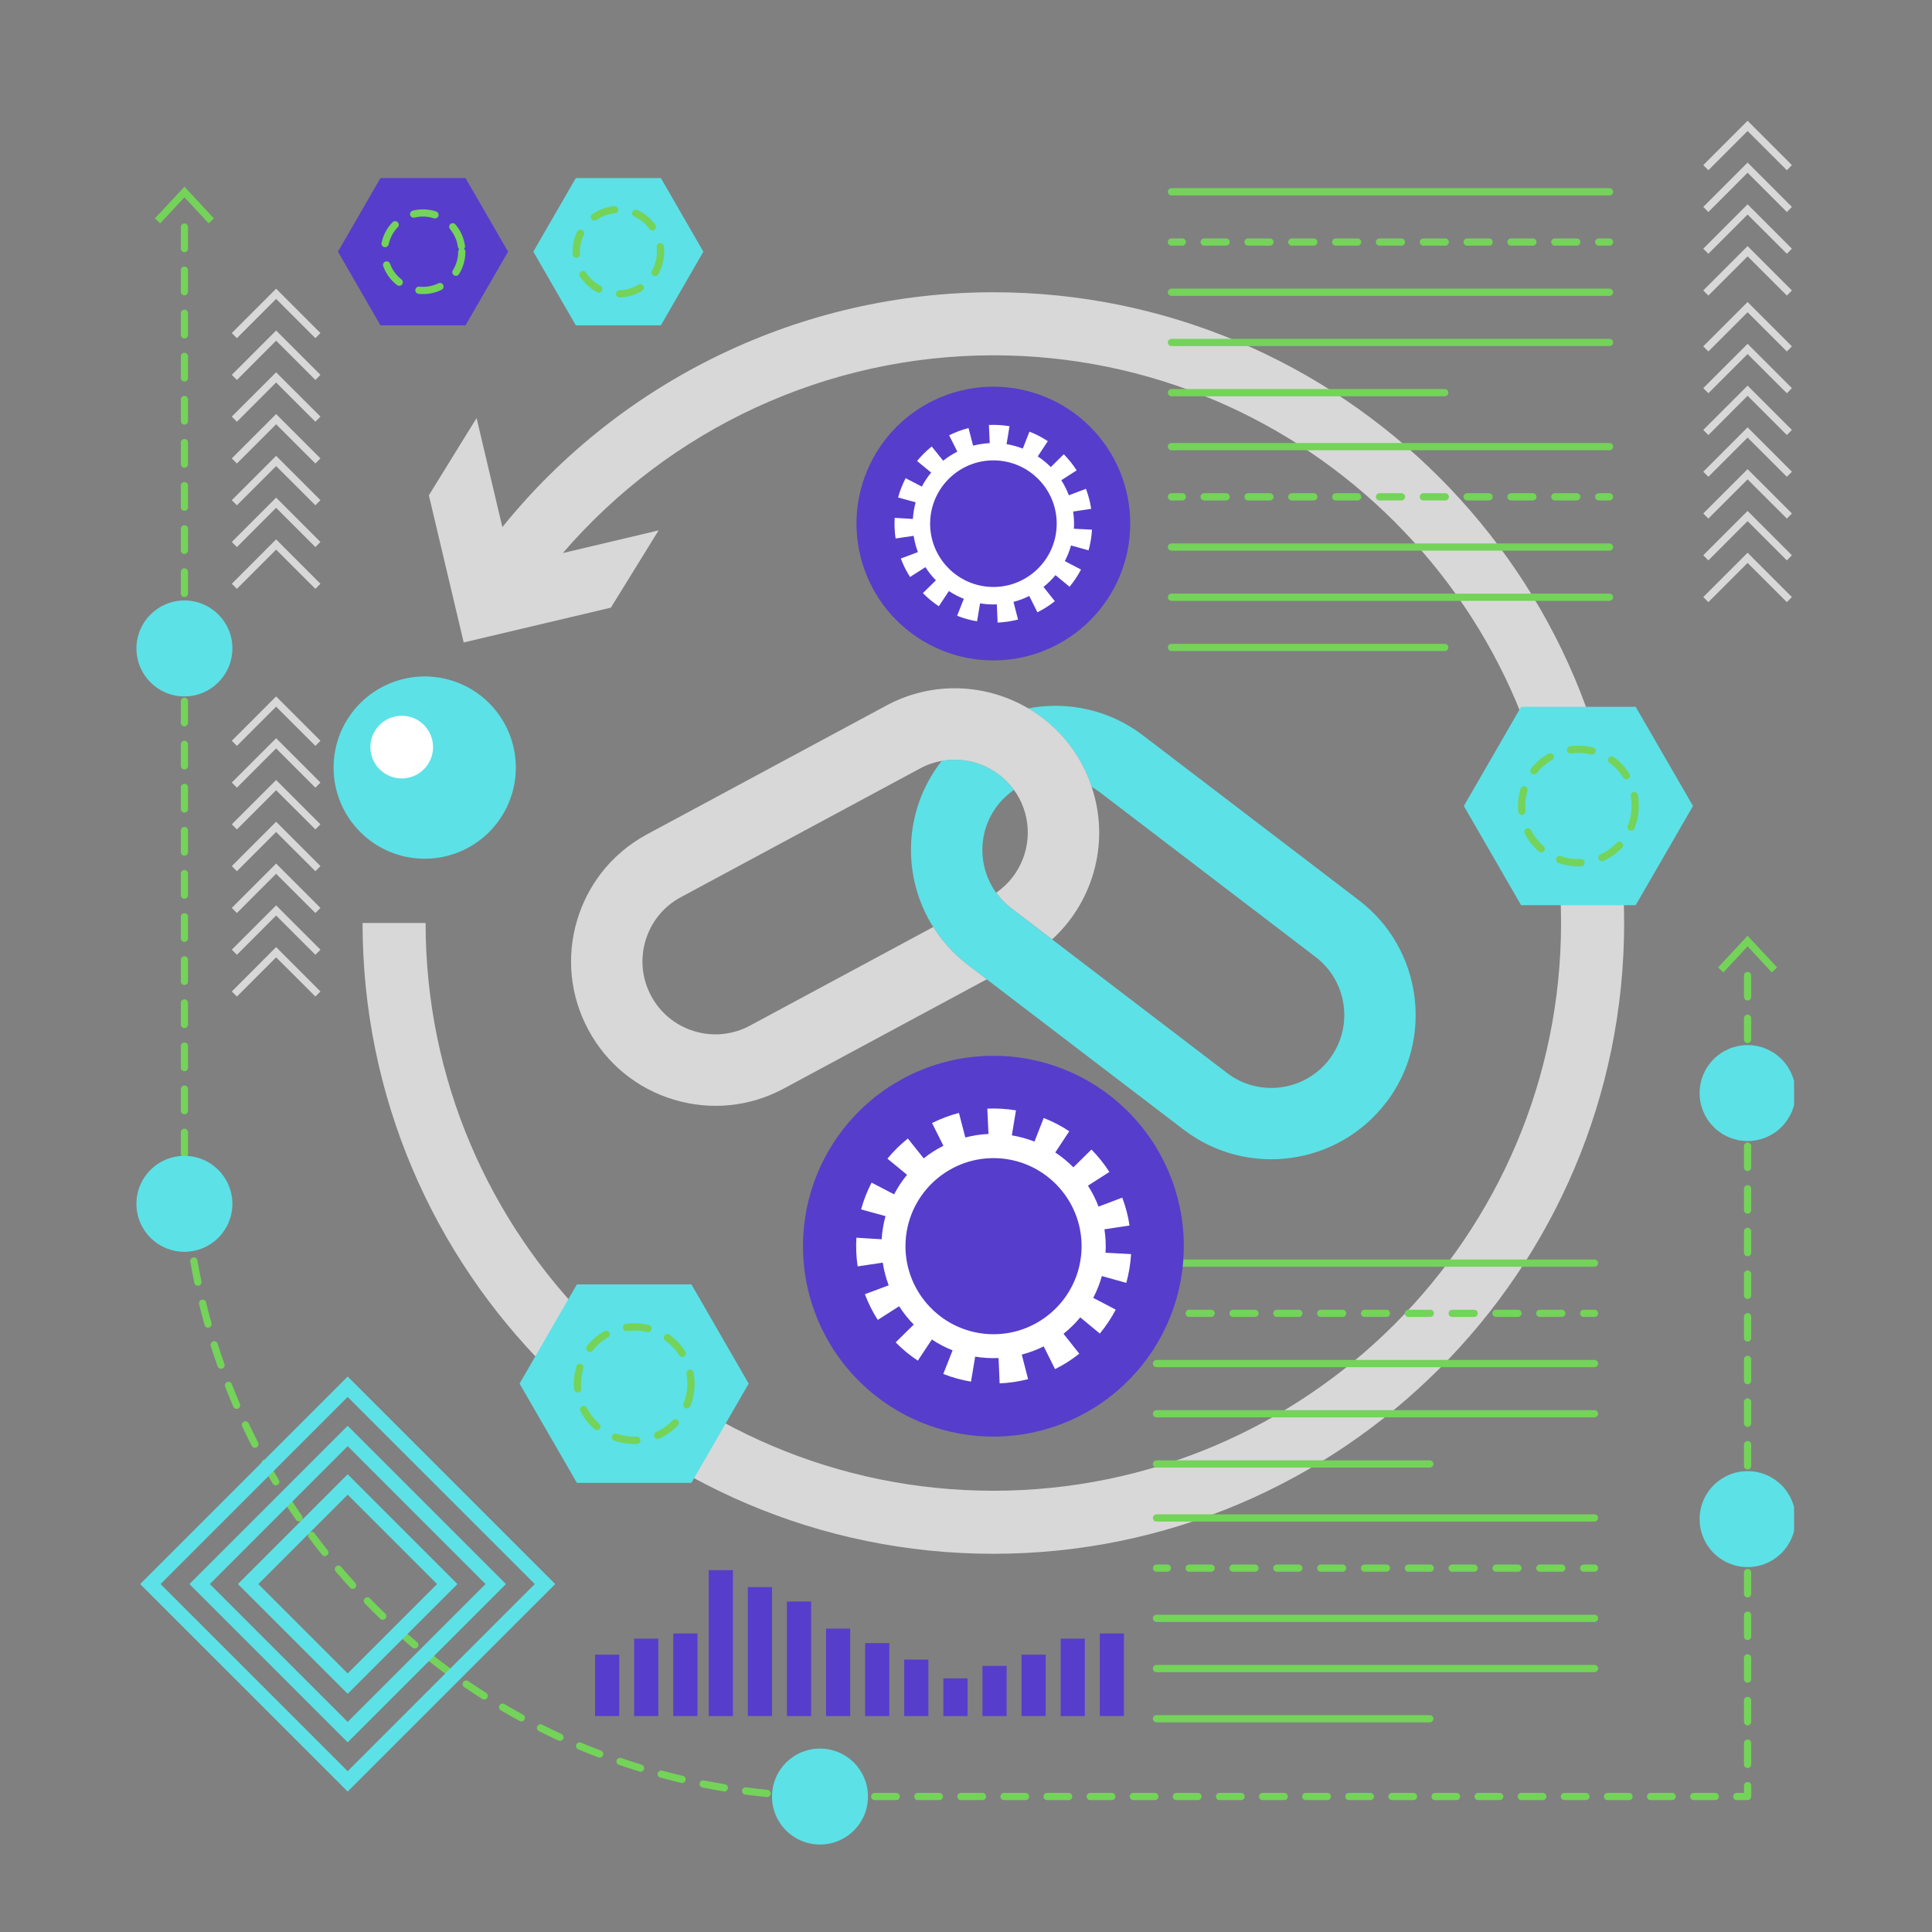 <svg xmlns="http://www.w3.org/2000/svg" xmlns:xlink="http://www.w3.org/1999/xlink" width="500" zoomAndPan="magnify" viewBox="0 0 375 375" height="500" preserveAspectRatio="xMidYMid meet" version="1.0"><rect x="0" y="0" width="375" height="375" fill="#808080" stroke="none"/><defs><clipPath id="2f62352298"><path d="M 330 23.441 L 348 23.441 L 348 34 L 330 34 Z M 330 23.441 " clip-rule="nonzero"/></clipPath><clipPath id="53e1cf767e"><path d="M 26.477 116 L 46 116 L 46 136 L 26.477 136 Z M 26.477 116 " clip-rule="nonzero"/></clipPath><clipPath id="9890d72a0e"><path d="M 26.477 224 L 46 224 L 46 243 L 26.477 243 Z M 26.477 224 " clip-rule="nonzero"/></clipPath><clipPath id="f6a78e6051"><path d="M 149 339 L 169 339 L 169 357.941 L 149 357.941 Z M 149 339 " clip-rule="nonzero"/></clipPath><clipPath id="d4674387b8"><path d="M 329 285 L 348.227 285 L 348.227 305 L 329 305 Z M 329 285 " clip-rule="nonzero"/></clipPath><clipPath id="ee07524d37"><path d="M 329 202 L 348.227 202 L 348.227 222 L 329 222 Z M 329 202 " clip-rule="nonzero"/></clipPath></defs><path fill="#d8d8d8" d="M 61.215 65.637 L 53.594 58.023 L 45.984 65.637 L 44.992 64.645 L 53.594 56.039 L 62.199 64.645 Z M 61.215 65.637 " fill-opacity="1" fill-rule="nonzero"/><path fill="#d8d8d8" d="M 61.215 73.75 L 53.594 66.129 L 45.984 73.75 L 44.992 72.758 L 53.594 64.152 L 62.199 72.758 Z M 61.215 73.75 " fill-opacity="1" fill-rule="nonzero"/><path fill="#d8d8d8" d="M 61.215 81.859 L 53.594 74.238 L 45.984 81.859 L 44.992 80.867 L 53.594 72.266 L 62.199 80.867 Z M 61.215 81.859 " fill-opacity="1" fill-rule="nonzero"/><path fill="#d8d8d8" d="M 61.215 89.965 L 53.594 82.352 L 45.984 89.965 L 44.992 88.973 L 53.594 80.367 L 62.199 88.973 Z M 61.215 89.965 " fill-opacity="1" fill-rule="nonzero"/><path fill="#d8d8d8" d="M 61.215 98.074 L 53.594 90.465 L 45.984 98.074 L 44.992 97.082 L 53.594 88.48 L 62.199 97.082 Z M 61.215 98.074 " fill-opacity="1" fill-rule="nonzero"/><path fill="#d8d8d8" d="M 61.215 106.188 L 53.594 98.566 L 45.984 106.188 L 44.992 105.195 L 53.594 96.594 L 62.199 105.195 Z M 61.215 106.188 " fill-opacity="1" fill-rule="nonzero"/><path fill="#d8d8d8" d="M 61.215 114.293 L 53.594 106.68 L 45.984 114.293 L 44.992 113.309 L 53.594 104.695 L 62.199 113.309 Z M 61.215 114.293 " fill-opacity="1" fill-rule="nonzero"/><path fill="#d8d8d8" d="M 61.215 144.773 L 53.594 137.16 L 45.984 144.773 L 44.992 143.781 L 53.594 135.176 L 62.199 143.781 Z M 61.215 144.773 " fill-opacity="1" fill-rule="nonzero"/><path fill="#d8d8d8" d="M 61.215 152.887 L 53.594 145.266 L 45.984 152.887 L 44.992 151.895 L 53.594 143.289 L 62.199 151.895 Z M 61.215 152.887 " fill-opacity="1" fill-rule="nonzero"/><path fill="#d8d8d8" d="M 61.215 160.988 L 53.594 153.379 L 45.984 160.988 L 44.992 160.004 L 53.594 151.402 L 62.199 160.004 Z M 61.215 160.988 " fill-opacity="1" fill-rule="nonzero"/><path fill="#d8d8d8" d="M 61.215 169.102 L 53.594 161.488 L 45.984 169.102 L 44.992 168.109 L 53.594 159.504 L 62.199 168.109 Z M 61.215 169.102 " fill-opacity="1" fill-rule="nonzero"/><path fill="#d8d8d8" d="M 61.215 177.215 L 53.594 169.602 L 45.984 177.215 L 44.992 176.223 L 53.594 167.617 L 62.199 176.223 Z M 61.215 177.215 " fill-opacity="1" fill-rule="nonzero"/><path fill="#d8d8d8" d="M 61.215 185.324 L 53.594 177.703 L 45.984 185.324 L 44.992 184.332 L 53.594 175.73 L 62.199 184.332 Z M 61.215 185.324 " fill-opacity="1" fill-rule="nonzero"/><path fill="#d8d8d8" d="M 61.215 193.43 L 53.594 185.816 L 45.984 193.43 L 44.992 192.445 L 53.594 183.832 L 62.199 192.445 Z M 61.215 193.43 " fill-opacity="1" fill-rule="nonzero"/><path fill="#d8d8d8" d="M 346.828 68.219 L 339.207 60.605 L 331.594 68.219 L 330.602 67.227 L 339.207 58.621 L 347.809 67.227 Z M 346.828 68.219 " fill-opacity="1" fill-rule="nonzero"/><path fill="#d8d8d8" d="M 346.828 76.328 L 339.207 68.719 L 331.594 76.328 L 330.602 75.336 L 339.207 66.734 L 347.809 75.336 Z M 346.828 76.328 " fill-opacity="1" fill-rule="nonzero"/><path fill="#d8d8d8" d="M 346.828 84.441 L 339.207 76.82 L 331.594 84.441 L 330.602 83.449 L 339.207 74.848 L 347.809 83.449 Z M 346.828 84.441 " fill-opacity="1" fill-rule="nonzero"/><path fill="#d8d8d8" d="M 346.828 92.547 L 339.207 84.934 L 331.594 92.547 L 330.602 91.562 L 339.207 82.949 L 347.809 91.562 Z M 346.828 92.547 " fill-opacity="1" fill-rule="nonzero"/><path fill="#d8d8d8" d="M 346.828 100.656 L 339.207 93.047 L 331.594 100.656 L 330.602 99.664 L 339.207 91.062 L 347.809 99.664 Z M 346.828 100.656 " fill-opacity="1" fill-rule="nonzero"/><path fill="#d8d8d8" d="M 346.828 108.77 L 339.207 101.148 L 331.594 108.77 L 330.602 107.777 L 339.207 99.172 L 347.809 107.777 Z M 346.828 108.77 " fill-opacity="1" fill-rule="nonzero"/><path fill="#d8d8d8" d="M 346.828 116.871 L 339.207 109.262 L 331.594 116.871 L 330.602 115.891 L 339.207 107.285 L 347.809 115.891 Z M 346.828 116.871 " fill-opacity="1" fill-rule="nonzero"/><g clip-path="url(#2f62352298)"><path fill="#d8d8d8" d="M 346.828 33.039 L 339.207 25.426 L 331.594 33.039 L 330.602 32.047 L 339.207 23.441 L 347.809 32.047 Z M 346.828 33.039 " fill-opacity="1" fill-rule="nonzero"/></g><path fill="#d8d8d8" d="M 346.828 41.152 L 339.207 33.531 L 331.594 41.152 L 330.602 40.16 L 339.207 31.555 L 347.809 40.16 Z M 346.828 41.152 " fill-opacity="1" fill-rule="nonzero"/><path fill="#d8d8d8" d="M 346.828 49.254 L 339.207 41.641 L 331.594 49.254 L 330.602 48.27 L 339.207 39.656 L 347.809 48.27 Z M 346.828 49.254 " fill-opacity="1" fill-rule="nonzero"/><path fill="#d8d8d8" d="M 346.828 57.367 L 339.207 49.754 L 331.594 57.367 L 330.602 56.375 L 339.207 47.77 L 347.809 56.375 Z M 346.828 57.367 " fill-opacity="1" fill-rule="nonzero"/><path fill="#74d359" d="M 339.207 343.168 C 338.82 343.168 338.504 342.855 338.504 342.469 L 338.504 338.332 C 338.504 337.945 338.82 337.629 339.207 337.629 C 339.594 337.629 339.91 337.945 339.91 338.332 L 339.91 342.469 C 339.91 342.855 339.594 343.168 339.207 343.168 Z M 339.207 334.898 C 338.82 334.898 338.504 334.582 338.504 334.195 L 338.504 330.062 C 338.504 329.676 338.82 329.359 339.207 329.359 C 339.594 329.359 339.91 329.676 339.91 330.062 L 339.91 334.195 C 339.91 334.582 339.594 334.898 339.207 334.898 Z M 339.207 326.621 C 338.82 326.621 338.504 326.305 338.504 325.918 L 338.504 321.785 C 338.504 321.398 338.82 321.082 339.207 321.082 C 339.594 321.082 339.91 321.398 339.91 321.785 L 339.91 325.918 C 339.91 326.305 339.594 326.621 339.207 326.621 Z M 339.207 318.34 C 338.82 318.34 338.504 318.027 338.504 317.641 L 338.504 313.504 C 338.504 313.117 338.82 312.801 339.207 312.801 C 339.594 312.801 339.91 313.117 339.91 313.504 L 339.91 317.641 C 339.91 318.027 339.594 318.34 339.207 318.34 Z M 339.207 310.062 C 338.82 310.062 338.504 309.746 338.504 309.359 L 338.504 305.227 C 338.504 304.84 338.82 304.523 339.207 304.523 C 339.594 304.523 339.91 304.84 339.91 305.227 L 339.91 309.359 C 339.91 309.746 339.594 310.062 339.207 310.062 Z M 339.207 301.793 C 338.82 301.793 338.504 301.477 338.504 301.09 L 338.504 296.957 C 338.504 296.57 338.82 296.254 339.207 296.254 C 339.594 296.254 339.91 296.57 339.91 296.957 L 339.91 301.09 C 339.91 301.477 339.594 301.793 339.207 301.793 Z M 339.207 293.512 C 338.82 293.512 338.504 293.199 338.504 292.812 L 338.504 288.676 C 338.504 288.289 338.82 287.973 339.207 287.973 C 339.594 287.973 339.91 288.289 339.91 288.676 L 339.91 292.812 C 339.91 293.199 339.594 293.512 339.207 293.512 Z M 339.207 285.234 C 338.82 285.234 338.504 284.918 338.504 284.531 L 338.504 280.398 C 338.504 280.012 338.82 279.695 339.207 279.695 C 339.594 279.695 339.91 280.012 339.91 280.398 L 339.91 284.531 C 339.91 284.918 339.594 285.234 339.207 285.234 Z M 339.207 276.957 C 338.82 276.957 338.504 276.641 338.504 276.254 L 338.504 272.117 C 338.504 271.73 338.82 271.414 339.207 271.414 C 339.594 271.414 339.91 271.73 339.91 272.117 L 339.91 276.254 C 339.91 276.641 339.594 276.957 339.207 276.957 Z M 339.207 268.688 C 338.82 268.688 338.504 268.371 338.504 267.984 L 338.504 263.848 C 338.504 263.461 338.82 263.145 339.207 263.145 C 339.594 263.145 339.91 263.461 339.91 263.848 L 339.91 267.984 C 339.91 268.371 339.594 268.688 339.207 268.688 Z M 339.207 260.406 C 338.82 260.406 338.504 260.09 338.504 259.703 L 338.504 255.57 C 338.504 255.184 338.82 254.867 339.207 254.867 C 339.594 254.867 339.91 255.184 339.91 255.57 L 339.91 259.703 C 339.91 260.09 339.594 260.406 339.207 260.406 Z M 339.207 252.129 C 338.82 252.129 338.504 251.812 338.504 251.426 L 338.504 247.289 C 338.504 246.902 338.82 246.586 339.207 246.586 C 339.594 246.586 339.91 246.902 339.91 247.289 L 339.91 251.426 C 339.91 251.812 339.594 252.129 339.207 252.129 Z M 339.207 243.848 C 338.82 243.848 338.504 243.531 338.504 243.145 L 338.504 239.012 C 338.504 238.625 338.82 238.309 339.207 238.309 C 339.594 238.309 339.91 238.625 339.91 239.012 L 339.91 243.145 C 339.91 243.531 339.594 243.848 339.207 243.848 Z M 339.207 235.578 C 338.82 235.578 338.504 235.262 338.504 234.875 L 338.504 230.742 C 338.504 230.355 338.82 230.039 339.207 230.039 C 339.594 230.039 339.91 230.355 339.91 230.742 L 339.91 234.875 C 339.91 235.262 339.594 235.578 339.207 235.578 Z M 339.207 227.301 C 338.82 227.301 338.504 226.984 338.504 226.598 L 338.504 222.461 C 338.504 222.074 338.82 221.762 339.207 221.762 C 339.594 221.762 339.91 222.074 339.91 222.461 L 339.91 226.598 C 339.91 226.984 339.594 227.301 339.207 227.301 Z M 339.207 219.02 C 338.82 219.02 338.504 218.703 338.504 218.316 L 338.504 214.184 C 338.504 213.797 338.82 213.48 339.207 213.48 C 339.594 213.48 339.91 213.797 339.91 214.184 L 339.91 218.316 C 339.91 218.703 339.594 219.02 339.207 219.02 Z M 339.207 210.742 C 338.82 210.742 338.504 210.426 338.504 210.039 L 338.504 205.902 C 338.504 205.52 338.82 205.203 339.207 205.203 C 339.594 205.203 339.91 205.52 339.91 205.902 L 339.91 210.039 C 339.91 210.426 339.594 210.742 339.207 210.742 Z M 339.207 202.473 C 338.82 202.473 338.504 202.156 338.504 201.77 L 338.504 197.633 C 338.504 197.246 338.82 196.934 339.207 196.934 C 339.594 196.934 339.91 197.246 339.91 197.633 L 339.91 201.77 C 339.91 202.156 339.594 202.473 339.207 202.473 Z M 339.207 194.191 C 338.82 194.191 338.504 193.875 338.504 193.488 L 338.504 189.355 C 338.504 188.969 338.82 188.652 339.207 188.652 C 339.594 188.652 339.91 188.969 339.91 189.355 L 339.91 193.488 C 339.91 193.875 339.594 194.191 339.207 194.191 Z M 339.207 194.191 " fill-opacity="1" fill-rule="nonzero"/><path fill="#74d359" d="M 339.207 349.402 L 337.109 349.402 C 336.723 349.402 336.406 349.086 336.406 348.699 C 336.406 348.316 336.723 348 337.109 348 L 338.512 348 L 338.512 346.594 C 338.512 346.207 338.828 345.891 339.215 345.891 C 339.602 345.891 339.918 346.207 339.918 346.594 L 339.918 348.691 C 339.918 349.078 339.602 349.395 339.207 349.402 Z M 339.207 349.402 " fill-opacity="1" fill-rule="nonzero"/><path fill="#74d359" d="M 332.93 349.402 L 328.75 349.402 C 328.363 349.402 328.047 349.086 328.047 348.699 C 328.047 348.316 328.363 348 328.75 348 L 332.93 348 C 333.316 348 333.633 348.316 333.633 348.699 C 333.633 349.086 333.316 349.402 332.93 349.402 Z M 324.562 349.402 L 320.383 349.402 C 319.996 349.402 319.68 349.086 319.68 348.699 C 319.68 348.316 319.996 348 320.383 348 L 324.562 348 C 324.949 348 325.266 348.316 325.266 348.699 C 325.266 349.086 324.949 349.402 324.562 349.402 Z M 316.195 349.402 L 312.016 349.402 C 311.629 349.402 311.312 349.086 311.312 348.699 C 311.312 348.316 311.629 348 312.016 348 L 316.195 348 C 316.582 348 316.898 348.316 316.898 348.699 C 316.898 349.086 316.582 349.402 316.195 349.402 Z M 307.828 349.402 L 303.648 349.402 C 303.262 349.402 302.945 349.086 302.945 348.699 C 302.945 348.316 303.262 348 303.648 348 L 307.828 348 C 308.215 348 308.531 348.316 308.531 348.699 C 308.531 349.086 308.215 349.402 307.828 349.402 Z M 299.461 349.402 L 295.281 349.402 C 294.895 349.402 294.582 349.086 294.582 348.699 C 294.582 348.316 294.895 348 295.281 348 L 299.461 348 C 299.848 348 300.164 348.316 300.164 348.699 C 300.164 349.086 299.848 349.402 299.461 349.402 Z M 291.094 349.402 L 286.906 349.402 C 286.52 349.402 286.203 349.086 286.203 348.699 C 286.203 348.316 286.52 348 286.906 348 L 291.094 348 C 291.48 348 291.797 348.316 291.797 348.699 C 291.797 349.086 291.48 349.402 291.094 349.402 Z M 282.727 349.402 L 278.551 349.402 C 278.164 349.402 277.848 349.086 277.848 348.699 C 277.848 348.316 278.164 348 278.551 348 L 282.727 348 C 283.113 348 283.43 348.316 283.43 348.699 C 283.43 349.086 283.113 349.402 282.727 349.402 Z M 274.363 349.402 L 270.184 349.402 C 269.797 349.402 269.48 349.086 269.48 348.699 C 269.48 348.316 269.797 348 270.184 348 L 274.363 348 C 274.746 348 275.062 348.316 275.062 348.699 C 275.062 349.086 274.746 349.402 274.363 349.402 Z M 265.996 349.402 L 261.816 349.402 C 261.43 349.402 261.113 349.086 261.113 348.699 C 261.113 348.316 261.43 348 261.816 348 L 265.996 348 C 266.383 348 266.695 348.316 266.695 348.699 C 266.695 349.086 266.383 349.402 265.996 349.402 Z M 257.629 349.402 L 253.449 349.402 C 253.062 349.402 252.746 349.086 252.746 348.699 C 252.746 348.316 253.062 348 253.449 348 L 257.629 348 C 258.016 348 258.332 348.316 258.332 348.699 C 258.332 349.086 258.016 349.402 257.629 349.402 Z M 249.262 349.402 L 245.082 349.402 C 244.695 349.402 244.379 349.086 244.379 348.699 C 244.379 348.316 244.695 348 245.082 348 L 249.262 348 C 249.648 348 249.965 348.316 249.965 348.699 C 249.965 349.086 249.648 349.402 249.262 349.402 Z M 240.895 349.402 L 236.715 349.402 C 236.328 349.402 236.012 349.086 236.012 348.699 C 236.012 348.316 236.328 348 236.715 348 L 240.895 348 C 241.281 348 241.598 348.316 241.598 348.699 C 241.598 349.086 241.281 349.402 240.895 349.402 Z M 232.527 349.402 L 228.34 349.402 C 227.953 349.402 227.637 349.086 227.637 348.699 C 227.637 348.316 227.953 348 228.34 348 L 232.527 348 C 232.914 348 233.23 348.316 233.23 348.699 C 233.23 349.086 232.914 349.402 232.527 349.402 Z M 224.16 349.402 L 219.98 349.402 C 219.598 349.402 219.281 349.086 219.281 348.699 C 219.281 348.316 219.598 348 219.98 348 L 224.16 348 C 224.547 348 224.863 348.316 224.863 348.699 C 224.863 349.086 224.547 349.402 224.16 349.402 Z M 215.793 349.402 L 211.617 349.402 C 211.23 349.402 210.914 349.086 210.914 348.699 C 210.914 348.316 211.23 348 211.617 348 L 215.793 348 C 216.18 348 216.496 348.316 216.496 348.699 C 216.496 349.086 216.18 349.402 215.793 349.402 Z M 207.426 349.402 L 203.238 349.402 C 202.852 349.402 202.539 349.086 202.539 348.699 C 202.539 348.316 202.852 348 203.238 348 L 207.426 348 C 207.812 348 208.129 348.316 208.129 348.699 C 208.129 349.086 207.812 349.402 207.426 349.402 Z M 199.062 349.402 L 194.883 349.402 C 194.496 349.402 194.18 349.086 194.18 348.699 C 194.18 348.316 194.496 348 194.883 348 L 199.062 348 C 199.445 348 199.762 348.316 199.762 348.699 C 199.762 349.086 199.445 349.402 199.062 349.402 Z M 190.695 349.402 L 186.516 349.402 C 186.129 349.402 185.812 349.086 185.812 348.699 C 185.812 348.316 186.129 348 186.516 348 L 190.695 348 C 191.082 348 191.395 348.316 191.395 348.699 C 191.395 349.086 191.082 349.402 190.695 349.402 Z M 182.328 349.402 L 178.148 349.402 C 177.762 349.402 177.445 349.086 177.445 348.699 C 177.445 348.316 177.762 348 178.148 348 L 182.328 348 C 182.715 348 183.031 348.316 183.031 348.699 C 183.031 349.086 182.715 349.402 182.328 349.402 Z M 173.961 349.402 L 169.781 349.402 C 169.395 349.402 169.078 349.086 169.078 348.699 C 169.078 348.316 169.395 348 169.781 348 L 173.961 348 C 174.348 348 174.664 348.316 174.664 348.699 C 174.664 349.086 174.348 349.402 173.961 349.402 Z M 165.594 349.402 L 161.414 349.402 C 161.027 349.402 160.711 349.086 160.711 348.699 C 160.711 348.316 161.027 348 161.414 348 L 165.594 348 C 165.98 348 166.297 348.316 166.297 348.699 C 166.297 349.086 165.98 349.402 165.594 349.402 Z M 157.227 349.34 L 157.211 349.34 C 155.805 349.297 154.398 349.227 153.012 349.141 C 152.625 349.113 152.336 348.781 152.363 348.395 C 152.391 348.008 152.723 347.707 153.109 347.742 C 154.488 347.832 155.875 347.902 157.262 347.945 C 157.648 347.953 157.957 348.281 157.938 348.664 C 157.93 349.043 157.613 349.34 157.227 349.34 Z M 148.887 348.805 L 148.816 348.805 C 147.422 348.664 146.023 348.508 144.637 348.324 C 144.25 348.27 143.988 347.918 144.031 347.531 C 144.086 347.148 144.434 346.883 144.82 346.926 C 146.191 347.113 147.57 347.27 148.957 347.402 C 149.344 347.438 149.625 347.777 149.59 348.164 C 149.555 348.523 149.246 348.797 148.895 348.797 Z M 140.598 347.719 L 140.484 347.707 C 139.098 347.48 137.719 347.227 136.352 346.953 C 135.973 346.875 135.727 346.508 135.797 346.129 C 135.875 345.75 136.246 345.504 136.621 345.574 C 137.973 345.848 139.344 346.094 140.715 346.32 C 141.09 346.383 141.355 346.742 141.293 347.129 C 141.238 347.473 140.941 347.719 140.598 347.719 Z M 132.398 346.074 L 132.242 346.059 C 130.871 345.734 129.52 345.391 128.168 345.031 C 127.789 344.926 127.57 344.547 127.676 344.172 C 127.781 343.801 128.16 343.582 128.535 343.68 C 129.871 344.039 131.215 344.383 132.566 344.699 C 132.941 344.785 133.172 345.164 133.082 345.539 C 133.004 345.863 132.723 346.086 132.398 346.074 Z M 124.332 343.891 L 124.129 343.855 C 122.785 343.441 121.441 343.004 120.117 342.547 C 119.746 342.422 119.555 342.02 119.688 341.66 C 119.809 341.301 120.215 341.105 120.574 341.23 C 121.891 341.688 123.207 342.117 124.543 342.52 C 124.91 342.633 125.121 343.02 125.008 343.398 C 124.918 343.695 124.637 343.891 124.332 343.891 Z M 116.402 341.16 C 116.316 341.16 116.234 341.141 116.148 341.117 C 114.832 340.613 113.531 340.09 112.234 339.543 C 111.871 339.395 111.707 338.98 111.855 338.621 C 112.004 338.262 112.418 338.105 112.777 338.246 C 114.059 338.789 115.34 339.309 116.648 339.797 C 117.008 339.938 117.191 340.344 117.051 340.703 C 116.949 340.984 116.684 341.152 116.402 341.16 Z M 108.676 337.902 C 108.582 337.902 108.477 337.883 108.387 337.84 C 107.113 337.254 105.852 336.637 104.594 336.004 C 104.254 335.832 104.113 335.41 104.289 335.066 C 104.465 334.715 104.883 334.582 105.227 334.758 C 106.465 335.383 107.719 335.988 108.984 336.566 C 109.336 336.734 109.484 337.148 109.328 337.5 C 109.203 337.754 108.957 337.902 108.695 337.902 Z M 101.195 334.137 C 101.082 334.137 100.969 334.109 100.863 334.047 C 99.625 333.371 98.406 332.68 97.203 331.969 C 96.867 331.773 96.762 331.344 96.957 331.012 C 97.16 330.676 97.59 330.57 97.914 330.766 C 99.109 331.469 100.32 332.152 101.531 332.82 C 101.875 333.004 101.996 333.426 101.812 333.766 C 101.688 334.004 101.441 334.137 101.195 334.137 Z M 93.98 329.879 C 93.848 329.879 93.719 329.844 93.602 329.773 C 92.418 329.016 91.25 328.246 90.09 327.453 C 89.773 327.234 89.688 326.797 89.906 326.48 C 90.125 326.164 90.566 326.086 90.883 326.297 C 92.023 327.078 93.191 327.84 94.359 328.586 C 94.684 328.797 94.781 329.227 94.57 329.555 C 94.438 329.762 94.207 329.879 93.98 329.879 Z M 87.07 325.156 C 86.922 325.156 86.781 325.109 86.66 325.023 C 85.527 324.188 84.41 323.348 83.305 322.477 C 82.996 322.238 82.945 321.801 83.184 321.492 C 83.418 321.188 83.859 321.141 84.164 321.371 C 85.254 322.23 86.359 323.066 87.477 323.891 C 87.789 324.117 87.852 324.559 87.625 324.875 C 87.484 325.059 87.273 325.164 87.062 325.164 Z M 80.496 319.984 C 80.336 319.984 80.18 319.93 80.047 319.816 C 78.977 318.914 77.914 317.992 76.879 317.051 C 76.59 316.789 76.562 316.348 76.824 316.059 C 77.09 315.77 77.527 315.75 77.816 316.008 C 78.844 316.938 79.898 317.84 80.961 318.738 C 81.258 318.992 81.293 319.43 81.047 319.719 C 80.906 319.887 80.715 319.965 80.512 319.965 Z M 74.281 314.391 C 74.105 314.391 73.93 314.328 73.797 314.199 C 72.785 313.223 71.797 312.238 70.812 311.23 C 70.539 310.957 70.547 310.512 70.828 310.238 C 71.102 309.965 71.551 309.977 71.82 310.258 C 72.785 311.246 73.77 312.23 74.77 313.188 C 75.051 313.461 75.062 313.898 74.789 314.18 C 74.648 314.32 74.465 314.391 74.289 314.391 Z M 68.449 308.395 C 68.258 308.395 68.074 308.316 67.934 308.168 C 66.992 307.129 66.062 306.078 65.148 305.016 C 64.902 304.727 64.938 304.277 65.227 304.031 C 65.52 303.785 65.965 303.812 66.211 304.109 C 67.105 305.164 68.027 306.207 68.961 307.227 C 69.223 307.516 69.195 307.957 68.914 308.219 C 68.785 308.344 68.609 308.402 68.441 308.402 Z M 63.031 302.031 C 62.832 302.031 62.621 301.941 62.488 301.766 C 61.621 300.668 60.758 299.562 59.926 298.438 C 59.695 298.133 59.758 297.691 60.074 297.457 C 60.383 297.227 60.82 297.289 61.059 297.605 C 61.883 298.719 62.727 299.816 63.594 300.898 C 63.84 301.195 63.789 301.645 63.48 301.879 C 63.348 301.984 63.199 302.031 63.031 302.031 Z M 58.047 295.32 C 57.828 295.32 57.609 295.219 57.469 295.023 C 56.668 293.875 55.895 292.707 55.133 291.531 C 54.922 291.203 55.016 290.773 55.344 290.562 C 55.668 290.352 56.098 290.449 56.309 290.773 C 57.062 291.941 57.828 293.094 58.617 294.227 C 58.836 294.539 58.758 294.98 58.441 295.199 C 58.32 295.277 58.18 295.32 58.047 295.32 Z M 53.523 288.309 C 53.289 288.309 53.059 288.184 52.93 287.965 C 52.207 286.762 51.516 285.551 50.828 284.332 C 50.645 283.996 50.77 283.566 51.102 283.383 C 51.438 283.199 51.867 283.32 52.051 283.656 C 52.719 284.867 53.41 286.07 54.121 287.254 C 54.324 287.586 54.211 288.02 53.887 288.211 C 53.77 288.281 53.648 288.309 53.523 288.309 Z M 49.477 281.012 C 49.223 281.012 48.977 280.871 48.855 280.633 C 48.223 279.387 47.598 278.133 47.012 276.867 C 46.844 276.516 46.992 276.105 47.344 275.938 C 47.695 275.77 48.109 275.918 48.273 276.27 C 48.863 277.527 49.469 278.766 50.102 279.992 C 50.277 280.336 50.145 280.758 49.793 280.934 C 49.688 280.984 49.582 281.012 49.477 281.012 Z M 45.93 273.461 C 45.66 273.461 45.402 273.305 45.289 273.039 C 44.738 271.758 44.211 270.469 43.699 269.16 C 43.559 268.801 43.734 268.395 44.098 268.254 C 44.457 268.113 44.859 268.289 45 268.652 C 45.5 269.941 46.027 271.215 46.57 272.488 C 46.723 272.84 46.562 273.25 46.203 273.41 C 46.117 273.453 46.02 273.469 45.93 273.461 Z M 42.895 265.684 C 42.605 265.684 42.332 265.508 42.234 265.219 C 41.77 263.902 41.32 262.566 40.91 261.23 C 40.797 260.863 40.996 260.469 41.367 260.355 C 41.734 260.23 42.129 260.441 42.242 260.809 C 42.664 262.137 43.105 263.453 43.559 264.754 C 43.691 265.113 43.5 265.516 43.129 265.648 C 43.051 265.676 42.973 265.691 42.902 265.691 Z M 40.383 257.703 C 40.074 257.703 39.793 257.5 39.707 257.191 C 39.328 255.852 38.977 254.488 38.645 253.121 C 38.555 252.742 38.785 252.363 39.16 252.277 C 39.539 252.188 39.918 252.418 40.004 252.793 C 40.328 254.148 40.68 255.48 41.051 256.816 C 41.156 257.184 40.934 257.57 40.566 257.676 Z M 38.406 249.574 C 38.082 249.574 37.793 249.344 37.723 249.012 C 37.441 247.641 37.18 246.262 36.941 244.875 C 36.871 244.5 37.133 244.129 37.512 244.066 C 37.898 243.988 38.258 244.254 38.32 244.641 C 38.555 246.008 38.82 247.371 39.102 248.73 C 39.18 249.109 38.934 249.477 38.555 249.555 L 38.414 249.574 Z M 36.984 241.328 C 36.641 241.328 36.344 241.074 36.293 240.723 C 36.098 239.336 35.93 237.949 35.781 236.555 C 35.738 236.168 36.02 235.824 36.406 235.781 C 36.801 235.738 37.133 236.016 37.18 236.402 C 37.328 237.789 37.492 239.16 37.68 240.531 C 37.73 240.918 37.469 241.266 37.082 241.32 L 36.984 241.32 Z M 36.117 233.016 C 35.746 233.016 35.441 232.734 35.414 232.367 C 35.316 230.969 35.238 229.574 35.184 228.168 C 35.168 227.781 35.477 227.457 35.859 227.441 L 35.887 227.441 C 36.266 227.441 36.57 227.738 36.59 228.117 C 36.641 229.504 36.723 230.891 36.816 232.27 C 36.844 232.656 36.555 232.988 36.168 233.016 Z M 35.801 224.656 C 35.414 224.656 35.105 224.352 35.098 223.965 L 35.098 219.777 C 35.098 219.391 35.414 219.074 35.801 219.074 C 36.188 219.074 36.5 219.391 36.5 219.777 L 36.5 223.953 C 36.5 224.34 36.195 224.656 35.809 224.656 Z M 35.801 216.289 C 35.414 216.289 35.098 215.973 35.098 215.586 L 35.098 211.398 C 35.098 211.016 35.414 210.699 35.801 210.699 C 36.188 210.699 36.5 211.016 36.5 211.398 L 36.5 215.586 C 36.5 215.973 36.188 216.289 35.801 216.289 Z M 35.801 207.922 C 35.414 207.922 35.098 207.609 35.098 207.223 L 35.098 203.043 C 35.098 202.656 35.414 202.34 35.801 202.34 C 36.188 202.34 36.5 202.656 36.5 203.043 L 36.5 207.223 C 36.5 207.609 36.188 207.922 35.801 207.922 Z M 35.801 199.559 C 35.414 199.559 35.098 199.242 35.098 198.855 L 35.098 194.676 C 35.098 194.289 35.414 193.973 35.801 193.973 C 36.188 193.973 36.5 194.289 36.5 194.676 L 36.5 198.855 C 36.5 199.242 36.188 199.559 35.801 199.559 Z M 35.801 191.191 C 35.414 191.191 35.098 190.875 35.098 190.488 L 35.098 186.309 C 35.098 185.922 35.414 185.605 35.801 185.605 C 36.188 185.605 36.5 185.922 36.5 186.309 L 36.5 190.488 C 36.5 190.875 36.188 191.191 35.801 191.191 Z M 35.801 182.824 C 35.414 182.824 35.098 182.508 35.098 182.121 L 35.098 177.941 C 35.098 177.555 35.414 177.238 35.801 177.238 C 36.188 177.238 36.5 177.555 36.5 177.941 L 36.5 182.121 C 36.5 182.508 36.188 182.824 35.801 182.824 Z M 35.801 174.457 C 35.414 174.457 35.098 174.141 35.098 173.754 L 35.098 169.574 C 35.098 169.188 35.414 168.871 35.801 168.871 C 36.188 168.871 36.5 169.188 36.5 169.574 L 36.5 173.754 C 36.5 174.141 36.188 174.457 35.801 174.457 Z M 35.801 166.09 C 35.414 166.09 35.098 165.773 35.098 165.387 L 35.098 161.207 C 35.098 160.82 35.414 160.508 35.801 160.508 C 36.188 160.508 36.5 160.82 36.5 161.207 L 36.5 165.387 C 36.5 165.773 36.188 166.09 35.801 166.09 Z M 35.801 157.723 C 35.414 157.723 35.098 157.406 35.098 157.02 L 35.098 152.832 C 35.098 152.445 35.414 152.129 35.801 152.129 C 36.188 152.129 36.5 152.445 36.5 152.832 L 36.5 157.02 C 36.5 157.406 36.188 157.723 35.801 157.723 Z M 35.801 149.355 C 35.414 149.355 35.098 149.039 35.098 148.652 L 35.098 144.477 C 35.098 144.09 35.414 143.773 35.801 143.773 C 36.188 143.773 36.5 144.09 36.5 144.477 L 36.5 148.652 C 36.5 149.039 36.188 149.355 35.801 149.355 Z M 35.801 140.988 C 35.414 140.988 35.098 140.672 35.098 140.289 L 35.098 136.109 C 35.098 135.723 35.414 135.406 35.801 135.406 C 36.188 135.406 36.5 135.723 36.5 136.109 L 36.5 140.289 C 36.5 140.672 36.188 140.988 35.801 140.988 Z M 35.801 132.621 C 35.414 132.621 35.098 132.309 35.098 131.922 L 35.098 127.742 C 35.098 127.355 35.414 127.039 35.801 127.039 C 36.188 127.039 36.5 127.355 36.5 127.742 L 36.5 131.922 C 36.5 132.309 36.188 132.621 35.801 132.621 Z M 35.801 124.258 C 35.414 124.258 35.098 123.941 35.098 123.555 L 35.098 119.375 C 35.098 118.988 35.414 118.672 35.801 118.672 C 36.188 118.672 36.5 118.988 36.5 119.375 L 36.5 123.555 C 36.5 123.941 36.188 124.258 35.801 124.258 Z M 35.801 115.891 C 35.414 115.891 35.098 115.574 35.098 115.188 L 35.098 111.008 C 35.098 110.621 35.414 110.305 35.801 110.305 C 36.188 110.305 36.5 110.621 36.5 111.008 L 36.5 115.188 C 36.5 115.574 36.188 115.891 35.801 115.891 Z M 35.801 107.523 C 35.414 107.523 35.098 107.207 35.098 106.82 L 35.098 102.641 C 35.098 102.254 35.414 101.938 35.801 101.938 C 36.188 101.938 36.5 102.254 36.5 102.641 L 36.5 106.82 C 36.5 107.207 36.188 107.523 35.801 107.523 Z M 35.801 99.156 C 35.414 99.156 35.098 98.84 35.098 98.453 L 35.098 94.266 C 35.098 93.879 35.414 93.562 35.801 93.562 C 36.188 93.562 36.5 93.879 36.5 94.266 L 36.5 98.453 C 36.5 98.84 36.188 99.156 35.801 99.156 Z M 35.801 90.789 C 35.414 90.789 35.098 90.473 35.098 90.086 L 35.098 85.906 C 35.098 85.52 35.414 85.207 35.801 85.207 C 36.188 85.207 36.5 85.52 36.5 85.906 L 36.5 90.086 C 36.5 90.473 36.188 90.789 35.801 90.789 Z M 35.801 82.422 C 35.414 82.422 35.098 82.105 35.098 81.719 L 35.098 77.539 C 35.098 77.156 35.414 76.84 35.801 76.84 C 36.188 76.84 36.5 77.156 36.5 77.539 L 36.5 81.719 C 36.5 82.105 36.188 82.422 35.801 82.422 Z M 35.801 74.055 C 35.414 74.055 35.098 73.738 35.098 73.352 L 35.098 69.176 C 35.098 68.789 35.414 68.473 35.801 68.473 C 36.188 68.473 36.5 68.789 36.5 69.176 L 36.5 73.352 C 36.5 73.738 36.188 74.055 35.801 74.055 Z M 35.801 65.688 C 35.414 65.688 35.098 65.371 35.098 64.988 L 35.098 60.809 C 35.098 60.422 35.414 60.105 35.801 60.105 C 36.188 60.105 36.5 60.422 36.5 60.809 L 36.5 64.988 C 36.5 65.371 36.188 65.688 35.801 65.688 Z M 35.801 57.32 C 35.414 57.32 35.098 57.008 35.098 56.621 L 35.098 52.441 C 35.098 52.055 35.414 51.738 35.801 51.738 C 36.188 51.738 36.5 52.055 36.5 52.441 L 36.5 56.621 C 36.5 57.008 36.188 57.32 35.801 57.32 Z M 35.801 48.957 C 35.414 48.957 35.098 48.641 35.098 48.254 L 35.098 44.074 C 35.098 43.688 35.414 43.371 35.801 43.371 C 36.188 43.371 36.5 43.688 36.5 44.074 L 36.5 48.254 C 36.5 48.641 36.188 48.957 35.801 48.957 Z M 35.801 48.957 " fill-opacity="1" fill-rule="nonzero"/><path fill="#74d359" d="M 333.48 187.785 L 334.508 188.742 L 339.207 183.684 L 343.91 188.742 L 344.938 187.785 L 339.207 181.629 Z M 333.48 187.785 " fill-opacity="1" fill-rule="nonzero"/><path fill="#74d359" d="M 41.523 42.398 L 40.496 43.355 L 35.801 38.297 L 31.094 43.355 L 30.066 42.398 L 35.801 36.234 Z M 41.523 42.398 " fill-opacity="1" fill-rule="nonzero"/><path fill="#5ce1e6" d="M 67.484 347.742 L 27.203 307.465 L 67.484 267.184 L 107.766 307.465 Z M 31.164 307.465 L 67.484 343.785 L 103.805 307.465 L 67.484 271.145 Z M 31.164 307.465 " fill-opacity="1" fill-rule="nonzero"/><path fill="#5ce1e6" d="M 67.484 338.184 L 36.766 307.465 L 67.484 276.746 L 98.203 307.465 Z M 40.727 307.465 L 67.484 334.223 L 94.242 307.465 L 67.484 280.703 Z M 40.727 307.465 " fill-opacity="1" fill-rule="nonzero"/><path fill="#5ce1e6" d="M 67.484 328.773 L 46.176 307.465 L 67.484 286.156 L 88.793 307.465 Z M 50.137 307.465 L 67.484 324.812 L 84.832 307.465 L 67.484 290.117 Z M 50.137 307.465 " fill-opacity="1" fill-rule="nonzero"/><path fill="#5ce1e6" d="M 269.043 214.016 C 278.418 201.734 276.055 184.121 263.773 174.746 L 221.836 142.727 C 215.25 137.699 207.129 136.055 199.57 137.496 C 203.836 140.008 207.488 143.676 210 148.336 C 210.766 149.762 211.371 151.227 211.879 152.727 C 212.406 153.035 212.934 153.359 213.426 153.738 L 255.363 185.754 C 261.57 190.496 262.766 199.398 258.023 205.605 C 253.281 211.812 244.379 213.008 238.172 208.266 L 204.195 182.324 L 196.234 176.246 C 195.102 175.379 194.137 174.379 193.344 173.27 C 189.789 168.348 189.703 161.473 193.574 156.398 C 194.504 155.176 195.602 154.16 196.797 153.332 C 193.582 148.863 188.086 146.73 182.801 147.68 C 182.723 147.785 182.633 147.883 182.555 147.988 C 175.262 157.539 175.074 170.32 181.133 179.934 C 182.863 182.684 185.102 185.176 187.824 187.258 L 191.52 190.082 L 229.754 219.273 C 242.035 228.652 259.648 226.289 269.023 214.008 Z M 269.043 214.016 " fill-opacity="1" fill-rule="nonzero"/><path fill="#d8d8d8" d="M 130.801 213.445 C 137.965 215.598 145.551 214.832 152.137 211.285 L 191.527 190.082 L 187.832 187.258 C 185.102 185.176 182.871 182.684 181.141 179.934 L 145.566 199.074 C 142.242 200.863 138.402 201.25 134.785 200.164 C 131.16 199.074 128.184 196.641 126.395 193.316 C 124.602 189.988 124.215 186.152 125.305 182.535 C 126.395 178.906 128.824 175.93 132.152 174.141 L 178.621 149.137 C 179.973 148.406 181.387 147.934 182.82 147.68 C 188.105 146.73 193.59 148.875 196.812 153.332 C 197.172 153.824 197.508 154.344 197.805 154.895 C 200.52 159.945 199.852 165.922 196.578 170.215 C 195.691 171.375 194.609 172.41 193.363 173.27 C 194.152 174.367 195.117 175.379 196.25 176.246 L 204.215 182.324 C 207.938 178.941 210.684 174.605 212.168 169.664 C 213.855 164.043 213.723 158.172 211.887 152.719 C 211.387 151.219 210.773 149.75 210.008 148.328 C 207.496 143.66 203.844 139.996 199.578 137.488 C 191.414 132.684 181 132.121 172.062 136.934 L 125.594 161.938 C 122.031 163.859 118.984 166.469 116.598 169.594 C 114.578 172.242 113.023 175.266 112.039 178.555 C 109.887 185.719 110.652 193.297 114.199 199.891 C 117.746 206.484 123.645 211.293 130.801 213.445 Z M 130.801 213.445 " fill-opacity="1" fill-rule="nonzero"/><path fill="#d8d8d8" d="M 192.809 56.727 C 155.684 56.727 120.68 73.625 97.508 102.309 L 92.504 81.141 L 83.242 96.137 L 90.004 124.703 L 118.57 117.945 L 127.832 102.949 L 109.246 107.348 C 130.082 83.141 160.555 68.965 192.809 68.965 C 253.57 68.965 303 118.398 303 179.152 C 303 239.906 253.562 289.352 192.809 289.352 C 132.055 289.352 82.609 239.914 82.609 179.152 L 70.371 179.152 C 70.371 246.668 125.297 301.59 192.809 301.59 C 260.324 301.59 315.246 246.668 315.246 179.152 C 315.246 111.641 260.316 56.727 192.809 56.727 Z M 192.809 56.727 " fill-opacity="1" fill-rule="nonzero"/><path fill="#74d359" d="M 309.496 245.875 L 224.477 245.875 C 224.09 245.875 223.773 245.562 223.773 245.176 C 223.773 244.789 224.09 244.473 224.477 244.473 L 309.496 244.473 C 309.883 244.473 310.199 244.789 310.199 245.176 C 310.199 245.562 309.883 245.875 309.496 245.875 Z M 309.496 245.875 " fill-opacity="1" fill-rule="nonzero"/><path fill="#74d359" d="M 226.586 255.621 L 224.484 255.621 C 224.098 255.621 223.785 255.305 223.785 254.918 C 223.785 254.531 224.098 254.219 224.484 254.219 L 226.586 254.219 C 226.969 254.219 227.285 254.531 227.285 254.918 C 227.285 255.305 226.969 255.621 226.586 255.621 Z M 226.586 255.621 " fill-opacity="1" fill-rule="nonzero"/><path fill="#74d359" d="M 303.141 255.621 L 298.883 255.621 C 298.496 255.621 298.18 255.305 298.18 254.918 C 298.18 254.531 298.496 254.219 298.883 254.219 L 303.141 254.219 C 303.527 254.219 303.844 254.531 303.844 254.918 C 303.844 255.305 303.527 255.621 303.141 255.621 Z M 294.633 255.621 L 290.383 255.621 C 289.996 255.621 289.68 255.305 289.68 254.918 C 289.68 254.531 289.996 254.219 290.383 254.219 L 294.633 254.219 C 295.02 254.219 295.336 254.531 295.336 254.918 C 295.336 255.305 295.02 255.621 294.633 255.621 Z M 286.125 255.621 L 281.867 255.621 C 281.48 255.621 281.164 255.305 281.164 254.918 C 281.164 254.531 281.48 254.219 281.867 254.219 L 286.125 254.219 C 286.512 254.219 286.828 254.531 286.828 254.918 C 286.828 255.305 286.512 255.621 286.125 255.621 Z M 277.617 255.621 L 273.371 255.621 C 272.984 255.621 272.668 255.305 272.668 254.918 C 272.668 254.531 272.984 254.219 273.371 254.219 L 277.617 254.219 C 278.004 254.219 278.32 254.531 278.32 254.918 C 278.32 255.305 278.004 255.621 277.617 255.621 Z M 269.113 255.621 L 264.852 255.621 C 264.469 255.621 264.152 255.305 264.152 254.918 C 264.152 254.531 264.469 254.219 264.852 254.219 L 269.113 254.219 C 269.496 254.219 269.812 254.531 269.812 254.918 C 269.812 255.305 269.496 255.621 269.113 255.621 Z M 260.605 255.621 L 256.355 255.621 C 255.969 255.621 255.652 255.305 255.652 254.918 C 255.652 254.531 255.969 254.219 256.355 254.219 L 260.605 254.219 C 260.992 254.219 261.305 254.531 261.305 254.918 C 261.305 255.305 260.992 255.621 260.605 255.621 Z M 252.098 255.621 L 247.84 255.621 C 247.453 255.621 247.137 255.305 247.137 254.918 C 247.137 254.531 247.453 254.219 247.84 254.219 L 252.098 254.219 C 252.484 254.219 252.801 254.531 252.801 254.918 C 252.801 255.305 252.484 255.621 252.098 255.621 Z M 243.59 255.621 L 239.34 255.621 C 238.953 255.621 238.637 255.305 238.637 254.918 C 238.637 254.531 238.953 254.219 239.34 254.219 L 243.59 254.219 C 243.977 254.219 244.293 254.531 244.293 254.918 C 244.293 255.305 243.977 255.621 243.59 255.621 Z M 235.082 255.621 L 230.824 255.621 C 230.438 255.621 230.121 255.305 230.121 254.918 C 230.121 254.531 230.438 254.219 230.824 254.219 L 235.082 254.219 C 235.469 254.219 235.785 254.531 235.785 254.918 C 235.785 255.305 235.469 255.621 235.082 255.621 Z M 235.082 255.621 " fill-opacity="1" fill-rule="nonzero"/><path fill="#74d359" d="M 309.496 255.621 L 307.398 255.621 C 307.012 255.621 306.695 255.305 306.695 254.918 C 306.695 254.531 307.012 254.219 307.398 254.219 L 309.496 254.219 C 309.883 254.219 310.199 254.531 310.199 254.918 C 310.199 255.305 309.883 255.621 309.496 255.621 Z M 309.496 255.621 " fill-opacity="1" fill-rule="nonzero"/><path fill="#74d359" d="M 309.496 265.367 L 224.477 265.367 C 224.09 265.367 223.773 265.051 223.773 264.664 C 223.773 264.277 224.09 263.961 224.477 263.961 L 309.496 263.961 C 309.883 263.961 310.199 264.277 310.199 264.664 C 310.199 265.051 309.883 265.367 309.496 265.367 Z M 309.496 265.367 " fill-opacity="1" fill-rule="nonzero"/><path fill="#74d359" d="M 309.496 275.113 L 224.477 275.113 C 224.09 275.113 223.773 274.797 223.773 274.41 C 223.773 274.023 224.09 273.707 224.477 273.707 L 309.496 273.707 C 309.883 273.707 310.199 274.023 310.199 274.41 C 310.199 274.797 309.883 275.113 309.496 275.113 Z M 309.496 275.113 " fill-opacity="1" fill-rule="nonzero"/><path fill="#74d359" d="M 277.523 284.855 L 224.477 284.855 C 224.09 284.855 223.773 284.543 223.773 284.156 C 223.773 283.77 224.09 283.453 224.477 283.453 L 277.523 283.453 C 277.91 283.453 278.223 283.77 278.223 284.156 C 278.223 284.543 277.91 284.855 277.523 284.855 Z M 277.523 284.855 " fill-opacity="1" fill-rule="nonzero"/><path fill="#74d359" d="M 309.496 295.332 L 224.477 295.332 C 224.09 295.332 223.773 295.016 223.773 294.629 C 223.773 294.242 224.09 293.926 224.477 293.926 L 309.496 293.926 C 309.883 293.926 310.199 294.242 310.199 294.629 C 310.199 295.016 309.883 295.332 309.496 295.332 Z M 309.496 295.332 " fill-opacity="1" fill-rule="nonzero"/><path fill="#74d359" d="M 226.586 305.074 L 224.484 305.074 C 224.098 305.074 223.785 304.762 223.785 304.375 C 223.785 303.988 224.098 303.672 224.484 303.672 L 226.586 303.672 C 226.969 303.672 227.285 303.988 227.285 304.375 C 227.285 304.762 226.969 305.074 226.586 305.074 Z M 226.586 305.074 " fill-opacity="1" fill-rule="nonzero"/><path fill="#74d359" d="M 303.141 305.074 L 298.883 305.074 C 298.496 305.074 298.18 304.762 298.18 304.375 C 298.18 303.988 298.496 303.672 298.883 303.672 L 303.141 303.672 C 303.527 303.672 303.844 303.988 303.844 304.375 C 303.844 304.762 303.527 305.074 303.141 305.074 Z M 294.633 305.074 L 290.383 305.074 C 289.996 305.074 289.68 304.762 289.68 304.375 C 289.68 303.988 289.996 303.672 290.383 303.672 L 294.633 303.672 C 295.02 303.672 295.336 303.988 295.336 304.375 C 295.336 304.762 295.02 305.074 294.633 305.074 Z M 286.125 305.074 L 281.867 305.074 C 281.48 305.074 281.164 304.762 281.164 304.375 C 281.164 303.988 281.48 303.672 281.867 303.672 L 286.125 303.672 C 286.512 303.672 286.828 303.988 286.828 304.375 C 286.828 304.762 286.512 305.074 286.125 305.074 Z M 277.617 305.074 L 273.371 305.074 C 272.984 305.074 272.668 304.762 272.668 304.375 C 272.668 303.988 272.984 303.672 273.371 303.672 L 277.617 303.672 C 278.004 303.672 278.32 303.988 278.32 304.375 C 278.32 304.762 278.004 305.074 277.617 305.074 Z M 269.113 305.074 L 264.852 305.074 C 264.469 305.074 264.152 304.762 264.152 304.375 C 264.152 303.988 264.469 303.672 264.852 303.672 L 269.113 303.672 C 269.496 303.672 269.812 303.988 269.812 304.375 C 269.812 304.762 269.496 305.074 269.113 305.074 Z M 260.605 305.074 L 256.355 305.074 C 255.969 305.074 255.652 304.762 255.652 304.375 C 255.652 303.988 255.969 303.672 256.355 303.672 L 260.605 303.672 C 260.992 303.672 261.305 303.988 261.305 304.375 C 261.305 304.762 260.992 305.074 260.605 305.074 Z M 252.098 305.074 L 247.84 305.074 C 247.453 305.074 247.137 304.762 247.137 304.375 C 247.137 303.988 247.453 303.672 247.84 303.672 L 252.098 303.672 C 252.484 303.672 252.801 303.988 252.801 304.375 C 252.801 304.762 252.484 305.074 252.098 305.074 Z M 243.59 305.074 L 239.34 305.074 C 238.953 305.074 238.637 304.762 238.637 304.375 C 238.637 303.988 238.953 303.672 239.34 303.672 L 243.59 303.672 C 243.977 303.672 244.293 303.988 244.293 304.375 C 244.293 304.762 243.977 305.074 243.59 305.074 Z M 235.082 305.074 L 230.824 305.074 C 230.438 305.074 230.121 304.762 230.121 304.375 C 230.121 303.988 230.438 303.672 230.824 303.672 L 235.082 303.672 C 235.469 303.672 235.785 303.988 235.785 304.375 C 235.785 304.762 235.469 305.074 235.082 305.074 Z M 235.082 305.074 " fill-opacity="1" fill-rule="nonzero"/><path fill="#74d359" d="M 309.496 305.074 L 307.398 305.074 C 307.012 305.074 306.695 304.762 306.695 304.375 C 306.695 303.988 307.012 303.672 307.398 303.672 L 309.496 303.672 C 309.883 303.672 310.199 303.988 310.199 304.375 C 310.199 304.762 309.883 305.074 309.496 305.074 Z M 309.496 305.074 " fill-opacity="1" fill-rule="nonzero"/><path fill="#74d359" d="M 309.496 314.82 L 224.477 314.82 C 224.09 314.82 223.773 314.504 223.773 314.117 C 223.773 313.734 224.09 313.418 224.477 313.418 L 309.496 313.418 C 309.883 313.418 310.199 313.734 310.199 314.117 C 310.199 314.504 309.883 314.82 309.496 314.82 Z M 309.496 314.82 " fill-opacity="1" fill-rule="nonzero"/><path fill="#74d359" d="M 309.496 324.566 L 224.477 324.566 C 224.09 324.566 223.773 324.25 223.773 323.863 C 223.773 323.477 224.09 323.16 224.477 323.16 L 309.496 323.16 C 309.883 323.16 310.199 323.477 310.199 323.863 C 310.199 324.25 309.883 324.566 309.496 324.566 Z M 309.496 324.566 " fill-opacity="1" fill-rule="nonzero"/><path fill="#74d359" d="M 277.523 334.312 L 224.477 334.312 C 224.09 334.312 223.773 333.996 223.773 333.609 C 223.773 333.223 224.09 332.906 224.477 332.906 L 277.523 332.906 C 277.91 332.906 278.223 333.223 278.223 333.609 C 278.223 333.996 277.91 334.312 277.523 334.312 Z M 277.523 334.312 " fill-opacity="1" fill-rule="nonzero"/><path fill="#573dcc" d="M 228.027 230.641 C 228.395 231.793 228.707 232.961 228.961 234.145 C 229.215 235.328 229.41 236.523 229.543 237.727 C 229.68 238.93 229.758 240.133 229.777 241.344 C 229.793 242.555 229.75 243.766 229.652 244.969 C 229.551 246.176 229.391 247.375 229.172 248.566 C 228.953 249.758 228.676 250.934 228.34 252.098 C 228.008 253.258 227.617 254.402 227.168 255.527 C 226.723 256.652 226.223 257.754 225.668 258.832 C 225.113 259.906 224.504 260.953 223.848 261.969 C 223.191 262.984 222.484 263.965 221.73 264.914 C 220.977 265.859 220.176 266.766 219.332 267.637 C 218.488 268.504 217.605 269.328 216.68 270.109 C 215.758 270.891 214.797 271.625 213.801 272.312 C 212.805 273 211.773 273.637 210.715 274.223 C 209.656 274.809 208.57 275.344 207.461 275.824 C 206.348 276.301 205.215 276.727 204.062 277.094 C 202.91 277.461 201.742 277.773 200.559 278.027 C 199.375 278.281 198.18 278.477 196.977 278.609 C 195.777 278.746 194.57 278.824 193.359 278.844 C 192.148 278.859 190.941 278.816 189.734 278.719 C 188.527 278.617 187.328 278.457 186.137 278.238 C 184.949 278.02 183.77 277.742 182.605 277.406 C 181.445 277.074 180.301 276.684 179.176 276.234 C 178.051 275.789 176.949 275.289 175.875 274.734 C 174.797 274.18 173.75 273.57 172.734 272.914 C 171.719 272.258 170.738 271.551 169.789 270.797 C 168.844 270.043 167.938 269.242 167.066 268.398 C 166.199 267.555 165.375 266.672 164.594 265.746 C 163.812 264.824 163.078 263.863 162.391 262.867 C 161.703 261.871 161.066 260.84 160.48 259.781 C 159.895 258.723 159.359 257.637 158.883 256.527 C 158.402 255.414 157.977 254.281 157.609 253.129 C 157.242 251.977 156.93 250.809 156.676 249.625 C 156.422 248.441 156.227 247.246 156.094 246.043 C 155.957 244.84 155.879 243.637 155.859 242.426 C 155.844 241.215 155.887 240.008 155.988 238.801 C 156.086 237.594 156.246 236.395 156.465 235.203 C 156.684 234.016 156.961 232.836 157.297 231.672 C 157.629 230.512 158.02 229.367 158.469 228.242 C 158.914 227.117 159.414 226.016 159.969 224.941 C 160.527 223.863 161.133 222.816 161.789 221.801 C 162.449 220.785 163.152 219.805 163.906 218.855 C 164.66 217.91 165.461 217.004 166.305 216.133 C 167.148 215.266 168.031 214.441 168.957 213.66 C 169.879 212.879 170.84 212.145 171.836 211.457 C 172.832 210.77 173.863 210.133 174.922 209.547 C 175.98 208.961 177.066 208.426 178.176 207.949 C 179.289 207.469 180.422 207.043 181.574 206.676 C 182.727 206.309 183.895 205.996 185.078 205.742 C 186.262 205.488 187.457 205.293 188.66 205.16 C 189.863 205.023 191.066 204.945 192.277 204.926 C 193.488 204.91 194.699 204.953 195.902 205.051 C 197.109 205.152 198.309 205.312 199.5 205.531 C 200.691 205.75 201.867 206.027 203.031 206.363 C 204.195 206.695 205.336 207.086 206.461 207.535 C 207.586 207.98 208.688 208.48 209.766 209.035 C 210.84 209.594 211.887 210.199 212.902 210.855 C 213.918 211.516 214.898 212.219 215.848 212.973 C 216.793 213.727 217.699 214.527 218.57 215.371 C 219.438 216.215 220.262 217.098 221.043 218.023 C 221.824 218.945 222.559 219.906 223.246 220.902 C 223.934 221.898 224.57 222.93 225.156 223.988 C 225.742 225.047 226.277 226.133 226.758 227.242 C 227.234 228.355 227.66 229.488 228.027 230.641 Z M 228.027 230.641 " fill-opacity="1" fill-rule="nonzero"/><path fill="#ffffff" d="M 214.582 243.199 C 214.68 241.637 214.602 240.102 214.371 238.605 L 219.246 237.871 C 218.965 236.027 218.488 234.207 217.832 232.461 L 213.223 234.199 C 212.676 232.77 211.992 231.41 211.176 230.137 L 215.328 227.477 C 214.328 225.914 213.152 224.445 211.852 223.121 L 208.34 226.578 C 207.277 225.5 206.102 224.535 204.828 223.691 L 207.543 219.574 C 205.988 218.547 204.32 217.676 202.582 217 L 200.789 221.586 C 199.395 221.039 197.93 220.629 196.402 220.371 L 197.199 215.52 C 195.375 215.219 193.484 215.105 191.641 215.184 L 191.863 220.102 C 190.316 220.172 188.816 220.406 187.367 220.785 L 186.129 216.02 C 184.328 216.484 182.574 217.152 180.906 217.984 L 183.117 222.391 C 181.758 223.078 180.465 223.895 179.289 224.84 L 176.219 220.988 C 174.758 222.145 173.426 223.465 172.25 224.895 L 176.059 228.027 C 175.094 229.195 174.25 230.461 173.547 231.82 L 169.176 229.547 C 168.316 231.199 167.629 232.953 167.141 234.746 L 171.879 236.051 C 171.484 237.477 171.23 238.969 171.133 240.496 L 171.133 240.539 L 166.227 240.242 C 166.113 242.102 166.191 243.973 166.473 245.805 L 171.344 245.078 C 171.574 246.598 171.957 248.07 172.496 249.477 L 167.875 251.207 C 168.527 252.945 169.367 254.621 170.371 256.191 L 174.523 253.543 C 175.34 254.824 176.285 256.016 177.359 257.098 L 173.848 260.555 C 175.156 261.883 176.594 263.074 178.148 264.102 L 180.871 259.992 C 182.125 260.828 183.477 261.539 184.898 262.102 L 183.09 266.684 C 184.82 267.367 186.629 267.867 188.473 268.176 L 189.281 263.32 C 190.02 263.445 190.766 263.531 191.52 263.574 C 192.293 263.621 193.062 263.629 193.82 263.594 L 194.031 268.512 C 195.891 268.43 197.754 268.16 199.551 267.695 L 198.324 262.926 C 199.809 262.539 201.23 262.004 202.582 261.328 L 204.785 265.746 C 206.445 264.918 208.035 263.91 209.492 262.75 L 206.426 258.887 C 207.613 257.941 208.699 256.879 209.676 255.699 L 213.477 258.844 C 214.66 257.402 215.707 255.84 216.566 254.199 L 212.195 251.918 C 212.887 250.582 213.457 249.168 213.871 247.684 L 218.613 249.004 C 219.105 247.219 219.422 245.367 219.535 243.508 L 219.535 243.418 L 214.625 243.156 Z M 175.785 240.82 C 176.375 231.41 184.504 224.234 193.906 224.824 C 203.309 225.41 210.492 233.543 209.902 242.945 C 209.316 252.348 201.184 259.527 191.781 258.941 C 182.379 258.352 175.199 250.223 175.785 240.82 Z M 175.785 240.82 " fill-opacity="1" fill-rule="nonzero"/><path fill="#573dcc" d="M 219.375 101.621 C 219.375 102.492 219.332 103.359 219.25 104.227 C 219.164 105.094 219.035 105.953 218.867 106.805 C 218.695 107.66 218.484 108.504 218.23 109.336 C 217.98 110.168 217.688 110.984 217.355 111.789 C 217.02 112.594 216.648 113.379 216.238 114.145 C 215.828 114.914 215.383 115.66 214.898 116.383 C 214.414 117.105 213.898 117.805 213.348 118.477 C 212.793 119.148 212.211 119.793 211.594 120.406 C 210.98 121.023 210.336 121.605 209.664 122.16 C 208.992 122.711 208.293 123.23 207.57 123.711 C 206.848 124.195 206.102 124.641 205.332 125.051 C 204.566 125.461 203.781 125.832 202.977 126.168 C 202.172 126.5 201.355 126.793 200.523 127.047 C 199.688 127.297 198.848 127.508 197.992 127.68 C 197.141 127.848 196.281 127.977 195.414 128.062 C 194.547 128.148 193.68 128.188 192.809 128.188 C 191.941 128.188 191.07 128.148 190.207 128.062 C 189.34 127.977 188.48 127.848 187.629 127.68 C 186.773 127.508 185.93 127.297 185.098 127.047 C 184.266 126.793 183.445 126.5 182.645 126.168 C 181.84 125.832 181.055 125.461 180.285 125.051 C 179.52 124.641 178.773 124.195 178.051 123.711 C 177.328 123.23 176.629 122.711 175.957 122.16 C 175.285 121.605 174.641 121.023 174.023 120.406 C 173.41 119.793 172.824 119.148 172.273 118.477 C 171.723 117.805 171.203 117.105 170.719 116.383 C 170.238 115.66 169.789 114.914 169.379 114.145 C 168.969 113.379 168.598 112.594 168.266 111.789 C 167.934 110.984 167.641 110.168 167.387 109.336 C 167.137 108.504 166.922 107.66 166.754 106.805 C 166.586 105.953 166.457 105.094 166.371 104.227 C 166.285 103.359 166.242 102.492 166.242 101.621 C 166.242 100.754 166.285 99.883 166.371 99.02 C 166.457 98.152 166.586 97.293 166.754 96.441 C 166.922 95.586 167.137 94.742 167.387 93.91 C 167.641 93.078 167.934 92.262 168.266 91.457 C 168.598 90.652 168.969 89.867 169.379 89.098 C 169.789 88.332 170.238 87.586 170.723 86.863 C 171.203 86.141 171.723 85.441 172.273 84.77 C 172.824 84.098 173.41 83.453 174.023 82.836 C 174.641 82.223 175.285 81.641 175.957 81.086 C 176.629 80.535 177.328 80.016 178.051 79.535 C 178.773 79.051 179.52 78.602 180.285 78.191 C 181.055 77.781 181.84 77.41 182.645 77.078 C 183.445 76.746 184.266 76.453 185.098 76.199 C 185.93 75.949 186.773 75.738 187.629 75.566 C 188.48 75.398 189.34 75.27 190.207 75.184 C 191.07 75.098 191.941 75.055 192.809 75.055 C 193.68 75.055 194.547 75.098 195.414 75.184 C 196.281 75.27 197.141 75.398 197.992 75.566 C 198.848 75.738 199.688 75.949 200.523 76.199 C 201.355 76.453 202.172 76.746 202.977 77.078 C 203.781 77.41 204.566 77.781 205.332 78.191 C 206.102 78.602 206.848 79.051 207.57 79.535 C 208.293 80.016 208.992 80.535 209.664 81.086 C 210.336 81.641 210.98 82.223 211.594 82.836 C 212.211 83.453 212.793 84.098 213.348 84.77 C 213.898 85.441 214.414 86.141 214.898 86.863 C 215.383 87.586 215.828 88.332 216.238 89.098 C 216.648 89.867 217.02 90.652 217.355 91.457 C 217.688 92.262 217.98 93.078 218.23 93.91 C 218.484 94.742 218.695 95.586 218.867 96.441 C 219.035 97.293 219.164 98.152 219.25 99.02 C 219.332 99.883 219.375 100.754 219.375 101.621 Z M 219.375 101.621 " fill-opacity="1" fill-rule="nonzero"/><path fill="#ffffff" d="M 208.445 102.59 C 208.516 101.465 208.453 100.359 208.297 99.289 L 211.801 98.762 C 211.598 97.434 211.254 96.125 210.781 94.879 L 207.461 96.137 C 207.078 95.109 206.586 94.133 205.996 93.211 L 208.98 91.297 C 208.262 90.176 207.418 89.121 206.48 88.172 L 203.961 90.656 C 203.195 89.887 202.344 89.191 201.43 88.586 L 203.379 85.625 C 202.266 84.891 201.062 84.266 199.816 83.781 L 198.523 87.074 C 197.523 86.68 196.473 86.391 195.375 86.207 L 195.945 82.723 C 194.629 82.512 193.273 82.422 191.949 82.484 L 192.109 86.012 C 191 86.066 189.922 86.234 188.875 86.504 L 187.988 83.082 C 186.699 83.414 185.434 83.887 184.23 84.496 L 185.82 87.664 C 184.848 88.156 183.918 88.742 183.066 89.43 L 180.852 86.664 C 179.809 87.496 178.852 88.445 178 89.473 L 180.738 91.727 C 180.043 92.562 179.438 93.477 178.93 94.449 L 175.785 92.816 C 175.172 94.004 174.672 95.266 174.32 96.559 L 177.727 97.496 C 177.445 98.523 177.262 99.586 177.191 100.691 L 177.191 100.727 L 173.66 100.516 C 173.582 101.852 173.637 103.203 173.836 104.52 L 177.34 104.004 C 177.508 105.09 177.789 106.152 178.164 107.164 L 174.848 108.41 C 175.312 109.656 175.918 110.867 176.637 111.992 L 179.625 110.086 C 180.211 111.008 180.895 111.867 181.66 112.641 L 179.133 115.125 C 180.07 116.082 181.105 116.934 182.223 117.672 L 184.18 114.723 C 185.086 115.32 186.051 115.828 187.078 116.23 L 185.777 119.523 C 187.023 120.016 188.324 120.375 189.648 120.594 L 190.23 117.109 C 190.754 117.199 191.293 117.258 191.836 117.293 C 192.387 117.328 192.941 117.328 193.484 117.312 L 193.637 120.84 C 194.977 120.789 196.312 120.586 197.602 120.254 L 196.715 116.828 C 197.777 116.555 198.805 116.16 199.781 115.68 L 201.359 118.848 C 202.555 118.25 203.695 117.531 204.742 116.695 L 202.539 113.922 C 203.391 113.246 204.172 112.473 204.871 111.633 L 207.602 113.887 C 208.453 112.859 209.199 111.738 209.824 110.551 L 206.68 108.91 C 207.184 107.953 207.594 106.934 207.883 105.871 L 211.289 106.82 C 211.652 105.539 211.871 104.211 211.949 102.871 L 211.949 102.809 L 208.418 102.625 Z M 180.562 100.875 C 180.984 94.117 186.832 88.953 193.59 89.383 C 200.352 89.805 205.512 95.652 205.082 102.414 C 204.66 109.172 198.816 114.336 192.055 113.906 C 185.293 113.484 180.133 107.637 180.562 100.875 Z M 180.562 100.875 " fill-opacity="1" fill-rule="nonzero"/><path fill="#573dcc" d="M 115.5 321.168 L 120.195 321.168 L 120.195 333.082 L 115.5 333.082 Z M 115.5 321.168 " fill-opacity="1" fill-rule="nonzero"/><path fill="#573dcc" d="M 123.086 318.062 L 127.781 318.062 L 127.781 333.09 L 123.086 333.09 Z M 123.086 318.062 " fill-opacity="1" fill-rule="nonzero"/><path fill="#573dcc" d="M 130.68 317.059 L 135.375 317.059 L 135.375 333.082 L 130.68 333.082 Z M 130.68 317.059 " fill-opacity="1" fill-rule="nonzero"/><path fill="#573dcc" d="M 137.562 304.762 L 142.258 304.762 L 142.258 333.09 L 137.562 333.09 Z M 137.562 304.762 " fill-opacity="1" fill-rule="nonzero"/><path fill="#573dcc" d="M 145.156 308.062 L 149.852 308.062 L 149.852 333.082 L 145.156 333.082 Z M 145.156 308.062 " fill-opacity="1" fill-rule="nonzero"/><path fill="#573dcc" d="M 152.742 310.852 L 157.438 310.852 L 157.438 333.09 L 152.742 333.09 Z M 152.742 310.852 " fill-opacity="1" fill-rule="nonzero"/><path fill="#573dcc" d="M 160.336 316.121 L 165.023 316.121 L 165.023 333.09 L 160.336 333.09 Z M 160.336 316.121 " fill-opacity="1" fill-rule="nonzero"/><path fill="#573dcc" d="M 167.922 318.922 L 172.617 318.922 L 172.617 333.09 L 167.922 333.09 Z M 167.922 318.922 " fill-opacity="1" fill-rule="nonzero"/><path fill="#573dcc" d="M 175.516 322.125 L 180.203 322.125 L 180.203 333.09 L 175.516 333.09 Z M 175.516 322.125 " fill-opacity="1" fill-rule="nonzero"/><path fill="#573dcc" d="M 183.102 325.77 L 187.797 325.77 L 187.797 333.09 L 183.102 333.09 Z M 183.102 325.77 " fill-opacity="1" fill-rule="nonzero"/><path fill="#573dcc" d="M 190.695 323.355 L 195.383 323.355 L 195.383 333.09 L 190.695 333.09 Z M 190.695 323.355 " fill-opacity="1" fill-rule="nonzero"/><path fill="#573dcc" d="M 198.281 321.168 L 202.969 321.168 L 202.969 333.082 L 198.281 333.082 Z M 198.281 321.168 " fill-opacity="1" fill-rule="nonzero"/><path fill="#573dcc" d="M 205.875 318.062 L 210.562 318.062 L 210.562 333.09 L 205.875 333.09 Z M 205.875 318.062 " fill-opacity="1" fill-rule="nonzero"/><path fill="#573dcc" d="M 213.469 317.059 L 218.156 317.059 L 218.156 333.082 L 213.469 333.082 Z M 213.469 317.059 " fill-opacity="1" fill-rule="nonzero"/><g clip-path="url(#53e1cf767e)"><path fill="#5ce1e6" d="M 45.105 125.863 C 45.105 131.008 40.934 135.176 35.789 135.176 C 30.645 135.176 26.484 131.008 26.484 125.863 C 26.484 120.719 30.656 116.547 35.801 116.547 C 40.945 116.547 45.113 120.719 45.113 125.863 Z M 45.105 125.863 " fill-opacity="1" fill-rule="nonzero"/></g><g clip-path="url(#9890d72a0e)"><path fill="#5ce1e6" d="M 45.105 233.664 C 45.105 234.277 45.047 234.883 44.926 235.48 C 44.809 236.082 44.629 236.664 44.398 237.23 C 44.164 237.793 43.875 238.332 43.535 238.84 C 43.195 239.348 42.809 239.82 42.379 240.25 C 41.945 240.684 41.473 241.07 40.965 241.41 C 40.457 241.75 39.922 242.035 39.355 242.27 C 38.789 242.504 38.207 242.68 37.609 242.801 C 37.008 242.918 36.402 242.98 35.789 242.98 C 35.18 242.98 34.574 242.918 33.973 242.801 C 33.375 242.68 32.793 242.504 32.227 242.27 C 31.66 242.035 31.125 241.75 30.617 241.41 C 30.105 241.07 29.637 240.684 29.203 240.25 C 28.773 239.82 28.387 239.348 28.047 238.84 C 27.707 238.332 27.418 237.793 27.184 237.23 C 26.949 236.664 26.773 236.082 26.656 235.48 C 26.535 234.883 26.477 234.277 26.477 233.664 C 26.477 233.055 26.535 232.445 26.656 231.848 C 26.773 231.246 26.949 230.664 27.184 230.102 C 27.418 229.535 27.707 228.996 28.047 228.488 C 28.387 227.98 28.773 227.512 29.203 227.078 C 29.637 226.645 30.105 226.258 30.617 225.918 C 31.125 225.578 31.66 225.293 32.227 225.059 C 32.793 224.824 33.375 224.648 33.973 224.527 C 34.574 224.41 35.18 224.352 35.789 224.352 C 36.402 224.352 37.008 224.41 37.609 224.527 C 38.207 224.648 38.789 224.824 39.355 225.059 C 39.922 225.293 40.457 225.578 40.965 225.918 C 41.473 226.258 41.945 226.645 42.379 227.078 C 42.809 227.512 43.195 227.98 43.535 228.488 C 43.875 229 44.164 229.535 44.398 230.102 C 44.629 230.664 44.809 231.246 44.926 231.848 C 45.047 232.445 45.105 233.055 45.105 233.664 Z M 45.105 233.664 " fill-opacity="1" fill-rule="nonzero"/></g><g clip-path="url(#f6a78e6051)"><path fill="#5ce1e6" d="M 168.473 348.711 C 168.473 349.32 168.414 349.926 168.293 350.527 C 168.176 351.125 168 351.711 167.766 352.273 C 167.531 352.84 167.242 353.375 166.902 353.883 C 166.562 354.395 166.176 354.863 165.746 355.297 C 165.312 355.73 164.844 356.113 164.332 356.453 C 163.824 356.793 163.289 357.082 162.723 357.316 C 162.156 357.551 161.574 357.727 160.977 357.844 C 160.375 357.965 159.77 358.023 159.16 358.023 C 158.547 358.023 157.941 357.965 157.34 357.844 C 156.742 357.727 156.16 357.551 155.594 357.316 C 155.027 357.082 154.492 356.793 153.984 356.453 C 153.477 356.113 153.004 355.73 152.57 355.297 C 152.141 354.863 151.754 354.395 151.414 353.883 C 151.074 353.375 150.785 352.84 150.551 352.273 C 150.32 351.711 150.141 351.125 150.023 350.527 C 149.902 349.926 149.844 349.32 149.844 348.711 C 149.844 348.098 149.902 347.492 150.023 346.891 C 150.141 346.293 150.32 345.711 150.551 345.145 C 150.785 344.578 151.074 344.043 151.414 343.535 C 151.754 343.027 152.141 342.555 152.57 342.121 C 153.004 341.691 153.477 341.305 153.984 340.965 C 154.492 340.625 155.027 340.336 155.594 340.105 C 156.16 339.871 156.742 339.691 157.34 339.574 C 157.941 339.453 158.547 339.395 159.16 339.395 C 159.77 339.395 160.375 339.453 160.977 339.574 C 161.574 339.691 162.156 339.871 162.723 340.105 C 163.289 340.336 163.824 340.625 164.332 340.965 C 164.844 341.305 165.312 341.691 165.746 342.121 C 166.176 342.555 166.562 343.027 166.902 343.535 C 167.242 344.043 167.531 344.578 167.766 345.145 C 168 345.711 168.176 346.293 168.293 346.891 C 168.414 347.492 168.473 348.098 168.473 348.711 Z M 168.473 348.711 " fill-opacity="1" fill-rule="nonzero"/></g><g clip-path="url(#d4674387b8)"><path fill="#5ce1e6" d="M 348.52 294.855 C 348.52 295.469 348.461 296.074 348.344 296.676 C 348.223 297.273 348.047 297.855 347.812 298.422 C 347.578 298.988 347.289 299.523 346.949 300.031 C 346.609 300.539 346.227 301.012 345.793 301.445 C 345.359 301.875 344.891 302.262 344.383 302.602 C 343.871 302.941 343.336 303.23 342.77 303.461 C 342.207 303.695 341.625 303.875 341.023 303.992 C 340.422 304.113 339.816 304.172 339.207 304.172 C 338.594 304.172 337.988 304.113 337.391 303.992 C 336.789 303.875 336.207 303.695 335.641 303.461 C 335.078 303.23 334.539 302.941 334.031 302.602 C 333.523 302.262 333.051 301.875 332.621 301.445 C 332.188 301.012 331.801 300.539 331.461 300.031 C 331.121 299.523 330.836 298.988 330.602 298.422 C 330.367 297.855 330.188 297.273 330.07 296.676 C 329.949 296.074 329.891 295.469 329.891 294.855 C 329.891 294.246 329.949 293.641 330.07 293.039 C 330.188 292.441 330.367 291.855 330.602 291.293 C 330.836 290.727 331.121 290.191 331.461 289.684 C 331.801 289.172 332.188 288.703 332.621 288.27 C 333.051 287.836 333.523 287.453 334.031 287.113 C 334.539 286.773 335.078 286.484 335.641 286.25 C 336.207 286.016 336.789 285.84 337.391 285.723 C 337.988 285.602 338.594 285.543 339.207 285.543 C 339.816 285.543 340.422 285.602 341.023 285.723 C 341.625 285.84 342.207 286.016 342.77 286.25 C 343.336 286.484 343.871 286.773 344.383 287.113 C 344.891 287.453 345.359 287.836 345.793 288.27 C 346.227 288.703 346.609 289.172 346.949 289.684 C 347.289 290.191 347.578 290.727 347.812 291.293 C 348.047 291.855 348.223 292.441 348.344 293.039 C 348.461 293.641 348.52 294.246 348.52 294.855 Z M 348.52 294.855 " fill-opacity="1" fill-rule="nonzero"/></g><g clip-path="url(#ee07524d37)"><path fill="#5ce1e6" d="M 348.52 212.164 C 348.52 212.777 348.461 213.383 348.344 213.98 C 348.223 214.582 348.047 215.164 347.812 215.73 C 347.578 216.293 347.289 216.832 346.949 217.34 C 346.609 217.848 346.227 218.316 345.793 218.75 C 345.359 219.184 344.891 219.57 344.383 219.91 C 343.871 220.25 343.336 220.535 342.77 220.77 C 342.207 221.004 341.625 221.18 341.023 221.301 C 340.422 221.418 339.816 221.48 339.207 221.48 C 338.594 221.48 337.988 221.418 337.391 221.301 C 336.789 221.18 336.207 221.004 335.641 220.77 C 335.078 220.535 334.539 220.25 334.031 219.91 C 333.523 219.57 333.051 219.184 332.621 218.75 C 332.188 218.316 331.801 217.848 331.461 217.34 C 331.121 216.832 330.836 216.293 330.602 215.73 C 330.367 215.164 330.188 214.582 330.07 213.98 C 329.949 213.383 329.891 212.777 329.891 212.164 C 329.891 211.551 329.949 210.945 330.07 210.348 C 330.188 209.746 330.367 209.164 330.602 208.598 C 330.836 208.035 331.121 207.496 331.461 206.988 C 331.801 206.48 332.188 206.008 332.621 205.578 C 333.051 205.145 333.523 204.758 334.031 204.418 C 334.539 204.078 335.078 203.793 335.641 203.559 C 336.207 203.324 336.789 203.148 337.391 203.027 C 337.988 202.91 338.594 202.848 339.207 202.848 C 339.816 202.848 340.422 202.91 341.023 203.027 C 341.625 203.148 342.207 203.324 342.77 203.559 C 343.336 203.793 343.871 204.078 344.383 204.418 C 344.891 204.758 345.359 205.145 345.793 205.578 C 346.227 206.008 346.609 206.48 346.949 206.988 C 347.289 207.496 347.578 208.035 347.812 208.598 C 348.047 209.164 348.223 209.746 348.344 210.348 C 348.461 210.945 348.52 211.551 348.52 212.164 Z M 348.52 212.164 " fill-opacity="1" fill-rule="nonzero"/></g><path fill="#5ce1e6" d="M 100.125 148.988 C 100.125 149.566 100.098 150.145 100.039 150.723 C 99.984 151.297 99.898 151.871 99.785 152.438 C 99.672 153.008 99.531 153.57 99.363 154.121 C 99.195 154.676 99 155.223 98.781 155.758 C 98.559 156.293 98.309 156.816 98.039 157.328 C 97.766 157.836 97.465 158.336 97.145 158.816 C 96.824 159.297 96.477 159.762 96.109 160.211 C 95.742 160.656 95.355 161.086 94.945 161.496 C 94.535 161.906 94.105 162.293 93.66 162.664 C 93.211 163.031 92.746 163.375 92.266 163.695 C 91.781 164.02 91.285 164.316 90.773 164.59 C 90.266 164.863 89.742 165.109 89.207 165.332 C 88.672 165.555 88.125 165.75 87.57 165.918 C 87.016 166.086 86.453 166.227 85.887 166.34 C 85.32 166.449 84.746 166.535 84.168 166.594 C 83.594 166.648 83.016 166.68 82.438 166.68 C 81.855 166.68 81.277 166.648 80.703 166.594 C 80.125 166.535 79.551 166.449 78.984 166.34 C 78.418 166.227 77.855 166.086 77.301 165.918 C 76.746 165.746 76.199 165.555 75.664 165.332 C 75.129 165.109 74.605 164.863 74.098 164.59 C 73.586 164.316 73.09 164.02 72.605 163.695 C 72.125 163.375 71.66 163.031 71.211 162.664 C 70.766 162.293 70.336 161.906 69.926 161.496 C 69.516 161.086 69.129 160.656 68.762 160.211 C 68.395 159.762 68.047 159.297 67.727 158.816 C 67.406 158.336 67.105 157.836 66.832 157.328 C 66.562 156.816 66.312 156.293 66.09 155.758 C 65.871 155.223 65.676 154.676 65.508 154.121 C 65.34 153.57 65.199 153.008 65.086 152.438 C 64.973 151.871 64.887 151.297 64.832 150.723 C 64.773 150.145 64.746 149.566 64.746 148.988 C 64.746 148.406 64.773 147.832 64.832 147.254 C 64.887 146.676 64.973 146.105 65.086 145.535 C 65.199 144.969 65.34 144.406 65.508 143.852 C 65.676 143.297 65.871 142.754 66.09 142.219 C 66.312 141.684 66.562 141.16 66.832 140.648 C 67.105 140.137 67.406 139.641 67.727 139.16 C 68.047 138.676 68.395 138.211 68.762 137.766 C 69.129 137.316 69.516 136.887 69.926 136.477 C 70.336 136.07 70.766 135.68 71.211 135.312 C 71.66 134.945 72.125 134.602 72.605 134.277 C 73.09 133.957 73.586 133.66 74.098 133.387 C 74.605 133.113 75.129 132.867 75.664 132.645 C 76.199 132.422 76.746 132.227 77.301 132.059 C 77.855 131.891 78.418 131.75 78.984 131.637 C 79.551 131.523 80.125 131.438 80.703 131.383 C 81.277 131.324 81.855 131.297 82.438 131.297 C 83.016 131.297 83.594 131.324 84.168 131.383 C 84.746 131.438 85.32 131.523 85.887 131.637 C 86.453 131.75 87.016 131.891 87.57 132.059 C 88.125 132.227 88.672 132.422 89.207 132.645 C 89.742 132.867 90.266 133.113 90.773 133.387 C 91.285 133.66 91.781 133.957 92.266 134.277 C 92.746 134.602 93.211 134.945 93.66 135.312 C 94.105 135.68 94.535 136.07 94.945 136.477 C 95.355 136.887 95.742 137.316 96.109 137.766 C 96.477 138.211 96.824 138.676 97.145 139.16 C 97.465 139.641 97.766 140.137 98.039 140.648 C 98.309 141.16 98.559 141.684 98.781 142.219 C 99 142.754 99.195 143.297 99.363 143.852 C 99.531 144.406 99.672 144.969 99.785 145.535 C 99.898 146.105 99.984 146.676 100.039 147.254 C 100.098 147.832 100.125 148.406 100.125 148.988 Z M 100.125 148.988 " fill-opacity="1" fill-rule="nonzero"/><path fill="#ffffff" d="M 84.059 145.012 C 84.059 145.41 84.02 145.805 83.941 146.199 C 83.863 146.59 83.75 146.969 83.598 147.34 C 83.445 147.707 83.258 148.059 83.035 148.391 C 82.812 148.723 82.559 149.031 82.277 149.312 C 81.996 149.594 81.688 149.848 81.355 150.07 C 81.023 150.293 80.672 150.48 80.305 150.633 C 79.934 150.785 79.555 150.898 79.164 150.977 C 78.77 151.055 78.375 151.094 77.977 151.094 C 77.574 151.094 77.18 151.055 76.789 150.977 C 76.398 150.898 76.016 150.785 75.648 150.633 C 75.277 150.48 74.926 150.293 74.594 150.07 C 74.262 149.848 73.957 149.594 73.672 149.312 C 73.391 149.031 73.141 148.723 72.918 148.391 C 72.695 148.059 72.508 147.707 72.355 147.34 C 72.203 146.969 72.086 146.59 72.008 146.199 C 71.93 145.805 71.891 145.41 71.891 145.012 C 71.891 144.609 71.93 144.215 72.008 143.824 C 72.086 143.434 72.203 143.051 72.355 142.684 C 72.508 142.312 72.695 141.961 72.918 141.629 C 73.141 141.297 73.391 140.992 73.672 140.707 C 73.957 140.426 74.262 140.172 74.594 139.953 C 74.926 139.73 75.277 139.543 75.648 139.391 C 76.016 139.238 76.398 139.121 76.789 139.043 C 77.18 138.965 77.574 138.926 77.977 138.926 C 78.375 138.926 78.77 138.965 79.164 139.043 C 79.555 139.121 79.934 139.238 80.305 139.391 C 80.672 139.543 81.023 139.73 81.355 139.953 C 81.688 140.172 81.996 140.426 82.277 140.707 C 82.559 140.992 82.812 141.297 83.035 141.629 C 83.258 141.961 83.445 142.312 83.598 142.684 C 83.75 143.051 83.863 143.434 83.941 143.824 C 84.02 144.215 84.059 144.609 84.059 145.012 Z M 84.059 145.012 " fill-opacity="1" fill-rule="nonzero"/><path fill="#74d359" d="M 312.402 37.93 L 227.383 37.93 C 226.996 37.93 226.68 37.613 226.68 37.227 C 226.68 36.84 226.996 36.523 227.383 36.523 L 312.402 36.523 C 312.789 36.523 313.105 36.84 313.105 37.227 C 313.105 37.613 312.789 37.93 312.402 37.93 Z M 312.402 37.93 " fill-opacity="1" fill-rule="nonzero"/><path fill="#74d359" d="M 229.48 47.684 L 227.383 47.684 C 226.996 47.684 226.68 47.367 226.68 46.98 C 226.68 46.594 226.996 46.277 227.383 46.277 L 229.48 46.277 C 229.867 46.277 230.184 46.594 230.184 46.98 C 230.184 47.367 229.867 47.684 229.48 47.684 Z M 229.48 47.684 " fill-opacity="1" fill-rule="nonzero"/><path fill="#74d359" d="M 306.047 47.684 L 301.789 47.684 C 301.402 47.684 301.086 47.367 301.086 46.98 C 301.086 46.594 301.402 46.277 301.789 46.277 L 306.047 46.277 C 306.434 46.277 306.75 46.594 306.75 46.98 C 306.75 47.367 306.434 47.684 306.047 47.684 Z M 297.539 47.684 L 293.289 47.684 C 292.902 47.684 292.586 47.367 292.586 46.98 C 292.586 46.594 292.902 46.277 293.289 46.277 L 297.539 46.277 C 297.926 46.277 298.242 46.594 298.242 46.98 C 298.242 47.367 297.926 47.684 297.539 47.684 Z M 289.031 47.684 L 284.773 47.684 C 284.387 47.684 284.07 47.367 284.07 46.98 C 284.07 46.594 284.387 46.277 284.773 46.277 L 289.031 46.277 C 289.418 46.277 289.734 46.594 289.734 46.98 C 289.734 47.367 289.418 47.684 289.031 47.684 Z M 280.523 47.684 L 276.273 47.684 C 275.891 47.684 275.574 47.367 275.574 46.98 C 275.574 46.594 275.891 46.277 276.273 46.277 L 280.523 46.277 C 280.91 46.277 281.227 46.594 281.227 46.98 C 281.227 47.367 280.91 47.684 280.523 47.684 Z M 272.016 47.684 L 267.758 47.684 C 267.375 47.684 267.059 47.367 267.059 46.98 C 267.059 46.594 267.375 46.277 267.758 46.277 L 272.016 46.277 C 272.402 46.277 272.719 46.594 272.719 46.98 C 272.719 47.367 272.402 47.684 272.016 47.684 Z M 263.512 47.684 L 259.262 47.684 C 258.875 47.684 258.559 47.367 258.559 46.98 C 258.559 46.594 258.875 46.277 259.262 46.277 L 263.512 46.277 C 263.895 46.277 264.211 46.594 264.211 46.98 C 264.211 47.367 263.895 47.684 263.512 47.684 Z M 255.004 47.684 L 250.746 47.684 C 250.359 47.684 250.043 47.367 250.043 46.98 C 250.043 46.594 250.359 46.277 250.746 46.277 L 255.004 46.277 C 255.391 46.277 255.707 46.594 255.707 46.98 C 255.707 47.367 255.391 47.684 255.004 47.684 Z M 246.496 47.684 L 242.246 47.684 C 241.859 47.684 241.543 47.367 241.543 46.98 C 241.543 46.594 241.859 46.277 242.246 46.277 L 246.496 46.277 C 246.883 46.277 247.199 46.594 247.199 46.98 C 247.199 47.367 246.883 47.684 246.496 47.684 Z M 237.988 47.684 L 233.73 47.684 C 233.344 47.684 233.027 47.367 233.027 46.98 C 233.027 46.594 233.344 46.277 233.73 46.277 L 237.988 46.277 C 238.375 46.277 238.691 46.594 238.691 46.98 C 238.691 47.367 238.375 47.684 237.988 47.684 Z M 237.988 47.684 " fill-opacity="1" fill-rule="nonzero"/><path fill="#74d359" d="M 312.402 47.684 L 310.305 47.684 C 309.918 47.684 309.602 47.367 309.602 46.98 C 309.602 46.594 309.918 46.277 310.305 46.277 L 312.402 46.277 C 312.789 46.277 313.105 46.594 313.105 46.98 C 313.105 47.367 312.789 47.684 312.402 47.684 Z M 312.402 47.684 " fill-opacity="1" fill-rule="nonzero"/><path fill="#74d359" d="M 312.402 57.426 L 227.383 57.426 C 226.996 57.426 226.68 57.113 226.68 56.727 C 226.68 56.34 226.996 56.023 227.383 56.023 L 312.402 56.023 C 312.789 56.023 313.105 56.34 313.105 56.727 C 313.105 57.113 312.789 57.426 312.402 57.426 Z M 312.402 57.426 " fill-opacity="1" fill-rule="nonzero"/><path fill="#74d359" d="M 312.402 67.172 L 227.383 67.172 C 226.996 67.172 226.68 66.855 226.68 66.469 C 226.68 66.082 226.996 65.77 227.383 65.77 L 312.402 65.77 C 312.789 65.77 313.105 66.082 313.105 66.469 C 313.105 66.855 312.789 67.172 312.402 67.172 Z M 312.402 67.172 " fill-opacity="1" fill-rule="nonzero"/><path fill="#74d359" d="M 280.43 76.918 L 227.383 76.918 C 226.996 76.918 226.68 76.602 226.68 76.215 C 226.68 75.828 226.996 75.512 227.383 75.512 L 280.43 75.512 C 280.812 75.512 281.129 75.828 281.129 76.215 C 281.129 76.602 280.812 76.918 280.43 76.918 Z M 280.43 76.918 " fill-opacity="1" fill-rule="nonzero"/><path fill="#74d359" d="M 312.402 87.391 L 227.383 87.391 C 226.996 87.391 226.68 87.074 226.68 86.688 C 226.68 86.305 226.996 85.988 227.383 85.988 L 312.402 85.988 C 312.789 85.988 313.105 86.305 313.105 86.688 C 313.105 87.074 312.789 87.391 312.402 87.391 Z M 312.402 87.391 " fill-opacity="1" fill-rule="nonzero"/><path fill="#74d359" d="M 229.48 97.137 L 227.383 97.137 C 226.996 97.137 226.68 96.82 226.68 96.434 C 226.68 96.047 226.996 95.73 227.383 95.73 L 229.48 95.73 C 229.867 95.73 230.184 96.047 230.184 96.434 C 230.184 96.82 229.867 97.137 229.48 97.137 Z M 229.48 97.137 " fill-opacity="1" fill-rule="nonzero"/><path fill="#74d359" d="M 306.047 97.137 L 301.789 97.137 C 301.402 97.137 301.086 96.82 301.086 96.434 C 301.086 96.047 301.402 95.73 301.789 95.73 L 306.047 95.73 C 306.434 95.73 306.75 96.047 306.75 96.434 C 306.75 96.82 306.434 97.137 306.047 97.137 Z M 297.539 97.137 L 293.289 97.137 C 292.902 97.137 292.586 96.82 292.586 96.434 C 292.586 96.047 292.902 95.73 293.289 95.73 L 297.539 95.73 C 297.926 95.73 298.242 96.047 298.242 96.434 C 298.242 96.82 297.926 97.137 297.539 97.137 Z M 289.031 97.137 L 284.773 97.137 C 284.387 97.137 284.07 96.82 284.07 96.434 C 284.07 96.047 284.387 95.73 284.773 95.73 L 289.031 95.73 C 289.418 95.73 289.734 96.047 289.734 96.434 C 289.734 96.82 289.418 97.137 289.031 97.137 Z M 280.523 97.137 L 276.273 97.137 C 275.891 97.137 275.574 96.82 275.574 96.434 C 275.574 96.047 275.891 95.73 276.273 95.73 L 280.523 95.73 C 280.91 95.73 281.227 96.047 281.227 96.434 C 281.227 96.82 280.91 97.137 280.523 97.137 Z M 272.016 97.137 L 267.758 97.137 C 267.375 97.137 267.059 96.82 267.059 96.434 C 267.059 96.047 267.375 95.73 267.758 95.73 L 272.016 95.73 C 272.402 95.73 272.719 96.047 272.719 96.434 C 272.719 96.82 272.402 97.137 272.016 97.137 Z M 263.512 97.137 L 259.262 97.137 C 258.875 97.137 258.559 96.82 258.559 96.434 C 258.559 96.047 258.875 95.73 259.262 95.73 L 263.512 95.73 C 263.895 95.73 264.211 96.047 264.211 96.434 C 264.211 96.82 263.895 97.137 263.512 97.137 Z M 255.004 97.137 L 250.746 97.137 C 250.359 97.137 250.043 96.82 250.043 96.434 C 250.043 96.047 250.359 95.73 250.746 95.73 L 255.004 95.73 C 255.391 95.73 255.707 96.047 255.707 96.434 C 255.707 96.82 255.391 97.137 255.004 97.137 Z M 246.496 97.137 L 242.246 97.137 C 241.859 97.137 241.543 96.82 241.543 96.434 C 241.543 96.047 241.859 95.73 242.246 95.73 L 246.496 95.73 C 246.883 95.73 247.199 96.047 247.199 96.434 C 247.199 96.82 246.883 97.137 246.496 97.137 Z M 237.988 97.137 L 233.73 97.137 C 233.344 97.137 233.027 96.82 233.027 96.434 C 233.027 96.047 233.344 95.73 233.73 95.73 L 237.988 95.73 C 238.375 95.73 238.691 96.047 238.691 96.434 C 238.691 96.82 238.375 97.137 237.988 97.137 Z M 237.988 97.137 " fill-opacity="1" fill-rule="nonzero"/><path fill="#74d359" d="M 312.402 97.137 L 310.305 97.137 C 309.918 97.137 309.602 96.82 309.602 96.434 C 309.602 96.047 309.918 95.73 310.305 95.73 L 312.402 95.73 C 312.789 95.73 313.105 96.047 313.105 96.434 C 313.105 96.82 312.789 97.137 312.402 97.137 Z M 312.402 97.137 " fill-opacity="1" fill-rule="nonzero"/><path fill="#74d359" d="M 312.402 106.883 L 227.383 106.883 C 226.996 106.883 226.68 106.566 226.68 106.18 C 226.68 105.793 226.996 105.477 227.383 105.477 L 312.402 105.477 C 312.789 105.477 313.105 105.793 313.105 106.18 C 313.105 106.566 312.789 106.883 312.402 106.883 Z M 312.402 106.883 " fill-opacity="1" fill-rule="nonzero"/><path fill="#74d359" d="M 312.402 116.625 L 227.383 116.625 C 226.996 116.625 226.68 116.312 226.68 115.926 C 226.68 115.539 226.996 115.223 227.383 115.223 L 312.402 115.223 C 312.789 115.223 313.105 115.539 313.105 115.926 C 313.105 116.312 312.789 116.625 312.402 116.625 Z M 312.402 116.625 " fill-opacity="1" fill-rule="nonzero"/><path fill="#74d359" d="M 280.43 126.371 L 227.383 126.371 C 226.996 126.371 226.68 126.055 226.68 125.668 C 226.68 125.285 226.996 124.969 227.383 124.969 L 280.43 124.969 C 280.812 124.969 281.129 125.285 281.129 125.668 C 281.129 126.055 280.812 126.371 280.43 126.371 Z M 280.43 126.371 " fill-opacity="1" fill-rule="nonzero"/><path fill="#573dcc" d="M 73.848 63.152 L 65.598 48.852 L 73.848 34.559 L 90.355 34.559 L 98.617 48.852 L 90.355 63.152 Z M 73.848 63.152 " fill-opacity="1" fill-rule="nonzero"/><path fill="#5ce1e6" d="M 111.766 63.152 L 103.516 48.852 L 111.766 34.559 L 128.273 34.559 L 136.523 48.852 L 128.273 63.152 Z M 111.766 63.152 " fill-opacity="1" fill-rule="nonzero"/><path fill="#74d359" d="M 82.102 57.078 C 81.812 57.078 81.523 57.059 81.242 57.031 C 80.855 56.988 80.574 56.645 80.617 56.262 C 80.664 55.875 80.988 55.594 81.391 55.637 C 82.656 55.77 83.945 55.547 85.098 54.988 C 85.438 54.82 85.859 54.961 86.035 55.312 C 86.203 55.664 86.062 56.074 85.711 56.25 C 84.586 56.805 83.375 57.078 82.109 57.078 Z M 77.477 55.477 C 77.324 55.477 77.168 55.426 77.047 55.328 C 75.824 54.371 74.902 53.109 74.387 51.66 C 74.254 51.301 74.438 50.895 74.805 50.766 C 75.176 50.633 75.57 50.816 75.703 51.184 C 76.141 52.387 76.906 53.434 77.914 54.23 C 78.223 54.469 78.273 54.906 78.035 55.215 C 77.898 55.391 77.695 55.488 77.484 55.488 Z M 88.484 53.539 C 88.363 53.539 88.23 53.504 88.117 53.434 C 87.789 53.23 87.688 52.793 87.895 52.469 C 88.574 51.387 88.934 50.141 88.934 48.852 C 88.934 48.656 89.012 48.488 89.133 48.359 C 88.992 48.254 88.898 48.086 88.871 47.902 C 88.695 46.637 88.168 45.445 87.344 44.469 C 87.098 44.172 87.133 43.73 87.43 43.484 C 87.73 43.23 88.168 43.273 88.414 43.574 C 89.406 44.758 90.047 46.191 90.258 47.719 C 90.293 47.945 90.215 48.156 90.066 48.305 C 90.23 48.438 90.336 48.629 90.336 48.859 C 90.336 50.402 89.906 51.914 89.09 53.215 C 88.957 53.426 88.73 53.539 88.492 53.539 Z M 74.754 47.988 L 74.605 47.973 C 74.227 47.895 73.98 47.516 74.059 47.137 C 74.375 45.629 75.113 44.25 76.195 43.133 C 76.465 42.855 76.906 42.855 77.184 43.117 C 77.465 43.391 77.477 43.828 77.203 44.109 C 76.309 45.031 75.703 46.18 75.438 47.426 C 75.367 47.762 75.078 47.98 74.754 47.988 Z M 84.438 42.406 L 84.219 42.371 C 83.016 41.977 81.688 41.934 80.461 42.238 C 80.082 42.328 79.707 42.098 79.609 41.73 C 79.512 41.352 79.75 40.977 80.117 40.879 C 81.602 40.508 83.199 40.57 84.648 41.035 C 85.016 41.16 85.219 41.555 85.098 41.914 C 85 42.211 84.727 42.398 84.43 42.398 Z M 84.438 42.406 " fill-opacity="1" fill-rule="nonzero"/><path fill="#74d359" d="M 120.266 57.727 C 119.887 57.727 119.574 57.426 119.562 57.051 C 119.555 56.664 119.852 56.34 120.238 56.328 C 121.52 56.293 122.785 55.918 123.883 55.258 C 124.215 55.059 124.648 55.164 124.848 55.496 C 125.051 55.828 124.945 56.262 124.613 56.461 C 123.312 57.25 121.812 57.691 120.285 57.734 L 120.266 57.734 Z M 116.219 56.797 C 116.105 56.797 116 56.77 115.895 56.715 C 114.543 56.004 113.391 54.953 112.566 53.668 C 112.355 53.344 112.453 52.914 112.777 52.703 C 113.102 52.492 113.531 52.582 113.742 52.914 C 114.445 53.996 115.41 54.883 116.551 55.477 C 116.895 55.664 117.027 56.086 116.844 56.426 C 116.719 56.664 116.473 56.805 116.219 56.805 Z M 127.148 53.574 C 127.035 53.574 126.91 53.547 126.805 53.484 C 126.473 53.293 126.352 52.871 126.543 52.527 C 127.176 51.414 127.508 50.141 127.508 48.859 C 127.508 48.559 127.492 48.254 127.457 47.965 C 127.414 47.578 127.684 47.227 128.07 47.184 C 128.449 47.129 128.801 47.41 128.852 47.797 C 128.895 48.148 128.914 48.5 128.914 48.859 C 128.914 50.395 128.52 51.895 127.773 53.223 C 127.641 53.449 127.402 53.582 127.168 53.582 Z M 111.863 50.043 C 111.496 50.043 111.188 49.754 111.16 49.387 C 111.152 49.211 111.145 49.035 111.145 48.852 C 111.145 47.488 111.441 46.172 112.039 44.961 C 112.207 44.609 112.629 44.469 112.98 44.637 C 113.332 44.801 113.469 45.223 113.305 45.574 C 112.805 46.602 112.547 47.699 112.547 48.852 C 112.547 49 112.547 49.148 112.566 49.297 C 112.594 49.684 112.293 50.02 111.906 50.035 Z M 126.621 44.707 C 126.41 44.707 126.191 44.609 126.059 44.426 C 125.297 43.391 124.277 42.562 123.109 42.039 C 122.758 41.879 122.602 41.465 122.758 41.105 C 122.918 40.754 123.328 40.598 123.691 40.754 C 125.078 41.379 126.289 42.363 127.191 43.59 C 127.422 43.906 127.359 44.336 127.043 44.574 C 126.922 44.664 126.77 44.715 126.633 44.715 Z M 115.383 42.82 C 115.164 42.82 114.945 42.715 114.805 42.52 C 114.586 42.203 114.664 41.766 114.98 41.547 C 116.234 40.676 117.703 40.148 119.223 40.008 C 119.582 39.984 119.941 40.254 119.977 40.641 C 120.012 41.027 119.723 41.371 119.344 41.395 C 118.062 41.512 116.832 41.957 115.77 42.688 C 115.648 42.773 115.508 42.809 115.375 42.809 Z M 115.383 42.82 " fill-opacity="1" fill-rule="nonzero"/><path fill="#5ce1e6" d="M 295.246 175.703 L 284.133 156.441 L 295.246 137.188 L 317.484 137.188 L 328.609 156.441 L 317.484 175.703 Z M 295.246 175.703 " fill-opacity="1" fill-rule="nonzero"/><path fill="#74d359" d="M 306.371 168.16 C 305.047 168.16 303.746 167.941 302.508 167.512 C 302.141 167.391 301.945 166.984 302.078 166.617 C 302.199 166.246 302.605 166.055 302.973 166.188 C 304.211 166.617 305.535 166.801 306.844 166.75 C 307.242 166.695 307.555 167.027 307.582 167.414 C 307.602 167.801 307.301 168.125 306.914 168.152 C 306.738 168.16 306.555 168.172 306.379 168.172 Z M 310.938 167.168 C 310.672 167.168 310.418 167.02 310.297 166.758 C 310.137 166.406 310.297 165.992 310.648 165.828 C 311.84 165.281 312.922 164.52 313.832 163.562 C 314.105 163.281 314.543 163.273 314.824 163.543 C 315.105 163.809 315.117 164.254 314.844 164.535 C 313.797 165.625 312.586 166.484 311.227 167.109 C 311.129 167.152 311.031 167.168 310.938 167.168 Z M 299.137 165.449 C 298.969 165.449 298.812 165.395 298.68 165.273 C 297.547 164.289 296.625 163.113 295.941 161.777 C 295.766 161.438 295.898 161.016 296.25 160.84 C 296.59 160.664 297.012 160.805 297.188 161.148 C 297.785 162.324 298.602 163.359 299.594 164.23 C 299.883 164.484 299.918 164.922 299.664 165.211 C 299.523 165.371 299.328 165.449 299.137 165.449 Z M 316.598 161.242 C 316.512 161.242 316.422 161.227 316.336 161.191 C 315.977 161.051 315.801 160.637 315.949 160.277 C 316.441 159.059 316.688 157.766 316.688 156.441 C 316.688 155.809 316.625 155.176 316.52 154.555 C 316.449 154.176 316.703 153.809 317.082 153.738 C 317.461 153.676 317.828 153.922 317.898 154.301 C 318.031 155 318.09 155.723 318.09 156.434 C 318.09 157.941 317.812 159.41 317.25 160.797 C 317.145 161.066 316.879 161.234 316.598 161.242 Z M 295.398 158.152 C 295.035 158.152 294.73 157.883 294.703 157.512 C 294.668 157.16 294.66 156.801 294.652 156.441 C 294.652 155.301 294.816 154.176 295.133 153.098 C 295.246 152.727 295.633 152.516 296.004 152.621 C 296.371 152.738 296.582 153.121 296.477 153.492 C 296.195 154.441 296.047 155.43 296.047 156.441 C 296.047 156.758 296.062 157.074 296.09 157.391 C 296.125 157.777 295.844 158.117 295.457 158.152 Z M 315.676 151.254 C 315.449 151.254 315.219 151.137 315.09 150.93 C 314.379 149.812 313.473 148.855 312.402 148.082 C 312.086 147.855 312.016 147.418 312.246 147.109 C 312.473 146.793 312.91 146.723 313.219 146.949 C 314.438 147.828 315.457 148.918 316.266 150.18 C 316.477 150.508 316.379 150.938 316.047 151.148 C 315.934 151.219 315.801 151.254 315.668 151.254 Z M 297.73 150.305 C 297.582 150.305 297.426 150.25 297.293 150.156 C 296.996 149.918 296.941 149.469 297.18 149.172 C 298.117 147.996 299.25 147.02 300.551 146.285 C 300.883 146.09 301.312 146.203 301.508 146.547 C 301.699 146.879 301.586 147.312 301.242 147.504 C 300.102 148.164 299.102 149.016 298.277 150.051 C 298.137 150.227 297.934 150.312 297.73 150.312 Z M 309.023 146.461 L 308.855 146.441 C 307.59 146.125 306.25 146.055 304.949 146.238 C 304.57 146.285 304.211 146.027 304.16 145.645 C 304.105 145.258 304.371 144.906 304.754 144.852 C 306.223 144.641 307.75 144.73 309.188 145.082 C 309.566 145.176 309.797 145.555 309.699 145.934 C 309.621 146.25 309.328 146.469 309.023 146.469 Z M 309.023 146.461 " fill-opacity="1" fill-rule="nonzero"/><path fill="#5ce1e6" d="M 111.969 287.816 L 100.848 268.562 L 111.969 249.301 L 134.207 249.301 L 145.32 268.562 L 134.207 287.816 Z M 111.969 287.816 " fill-opacity="1" fill-rule="nonzero"/><path fill="#74d359" d="M 123.156 280.273 C 121.801 280.258 120.496 280.062 119.23 279.625 C 118.859 279.5 118.668 279.098 118.801 278.73 C 118.922 278.371 119.328 278.168 119.695 278.301 C 120.801 278.684 121.977 278.859 123.156 278.871 C 123.293 278.871 123.426 278.871 123.566 278.859 C 123.938 278.809 124.277 279.141 124.305 279.527 C 124.32 279.914 124.023 280.238 123.637 280.258 C 123.48 280.258 123.32 280.266 123.156 280.273 Z M 127.656 279.293 C 127.395 279.293 127.141 279.141 127.016 278.879 C 126.859 278.527 127.016 278.113 127.367 277.949 C 128.562 277.402 129.641 276.641 130.555 275.684 C 130.828 275.402 131.266 275.395 131.547 275.664 C 131.828 275.93 131.836 276.375 131.566 276.656 C 130.52 277.746 129.309 278.605 127.949 279.23 C 127.852 279.273 127.754 279.293 127.656 279.293 Z M 115.859 277.57 C 115.691 277.57 115.535 277.52 115.402 277.395 C 114.27 276.41 113.348 275.234 112.664 273.902 C 112.488 273.559 112.617 273.137 112.969 272.961 C 113.312 272.785 113.734 272.926 113.91 273.27 C 114.508 274.445 115.324 275.48 116.316 276.352 C 116.605 276.605 116.641 277.043 116.387 277.332 C 116.246 277.492 116.051 277.57 115.859 277.57 Z M 133.328 273.363 C 133.242 273.363 133.152 273.348 133.066 273.312 C 132.707 273.172 132.531 272.758 132.68 272.398 C 133.172 271.18 133.418 269.887 133.418 268.562 C 133.418 267.93 133.355 267.297 133.25 266.676 C 133.18 266.297 133.434 265.93 133.812 265.859 C 134.18 265.781 134.559 266.035 134.629 266.422 C 134.762 267.121 134.82 267.844 134.82 268.562 C 134.82 270.074 134.543 271.539 133.98 272.926 C 133.875 273.199 133.609 273.363 133.328 273.363 Z M 112.129 270.273 C 111.766 270.273 111.461 270.004 111.434 269.633 C 111.398 269.281 111.391 268.922 111.391 268.562 C 111.391 267.43 111.559 266.297 111.871 265.219 C 111.988 264.848 112.375 264.637 112.742 264.742 C 113.109 264.859 113.32 265.242 113.215 265.613 C 112.934 266.562 112.785 267.555 112.785 268.562 C 112.785 268.879 112.793 269.195 112.828 269.512 C 112.863 269.898 112.582 270.238 112.199 270.273 Z M 132.406 263.375 C 132.18 263.375 131.953 263.262 131.82 263.051 C 131.109 261.934 130.215 260.977 129.133 260.203 C 128.816 259.977 128.746 259.539 128.977 259.23 C 129.203 258.914 129.641 258.844 129.949 259.07 C 131.168 259.949 132.188 261.039 132.996 262.305 C 133.207 262.629 133.109 263.059 132.777 263.27 C 132.664 263.34 132.531 263.375 132.406 263.375 Z M 114.473 262.418 C 114.32 262.418 114.164 262.363 114.031 262.27 C 113.734 262.031 113.68 261.582 113.918 261.285 C 114.848 260.109 115.98 259.133 117.289 258.387 C 117.625 258.195 118.055 258.309 118.246 258.641 C 118.441 258.977 118.324 259.406 117.992 259.598 C 116.844 260.258 115.852 261.117 115.023 262.152 C 114.883 262.328 114.684 262.418 114.473 262.418 Z M 125.762 258.57 L 125.594 258.555 C 124.332 258.238 123.004 258.168 121.688 258.344 C 121.312 258.406 120.949 258.125 120.898 257.746 C 120.844 257.359 121.117 257.008 121.496 256.957 C 122.988 256.754 124.496 256.832 125.93 257.195 C 126.305 257.289 126.535 257.668 126.438 258.047 C 126.359 258.359 126.07 258.582 125.762 258.582 Z M 125.762 258.57 " fill-opacity="1" fill-rule="nonzero"/></svg>